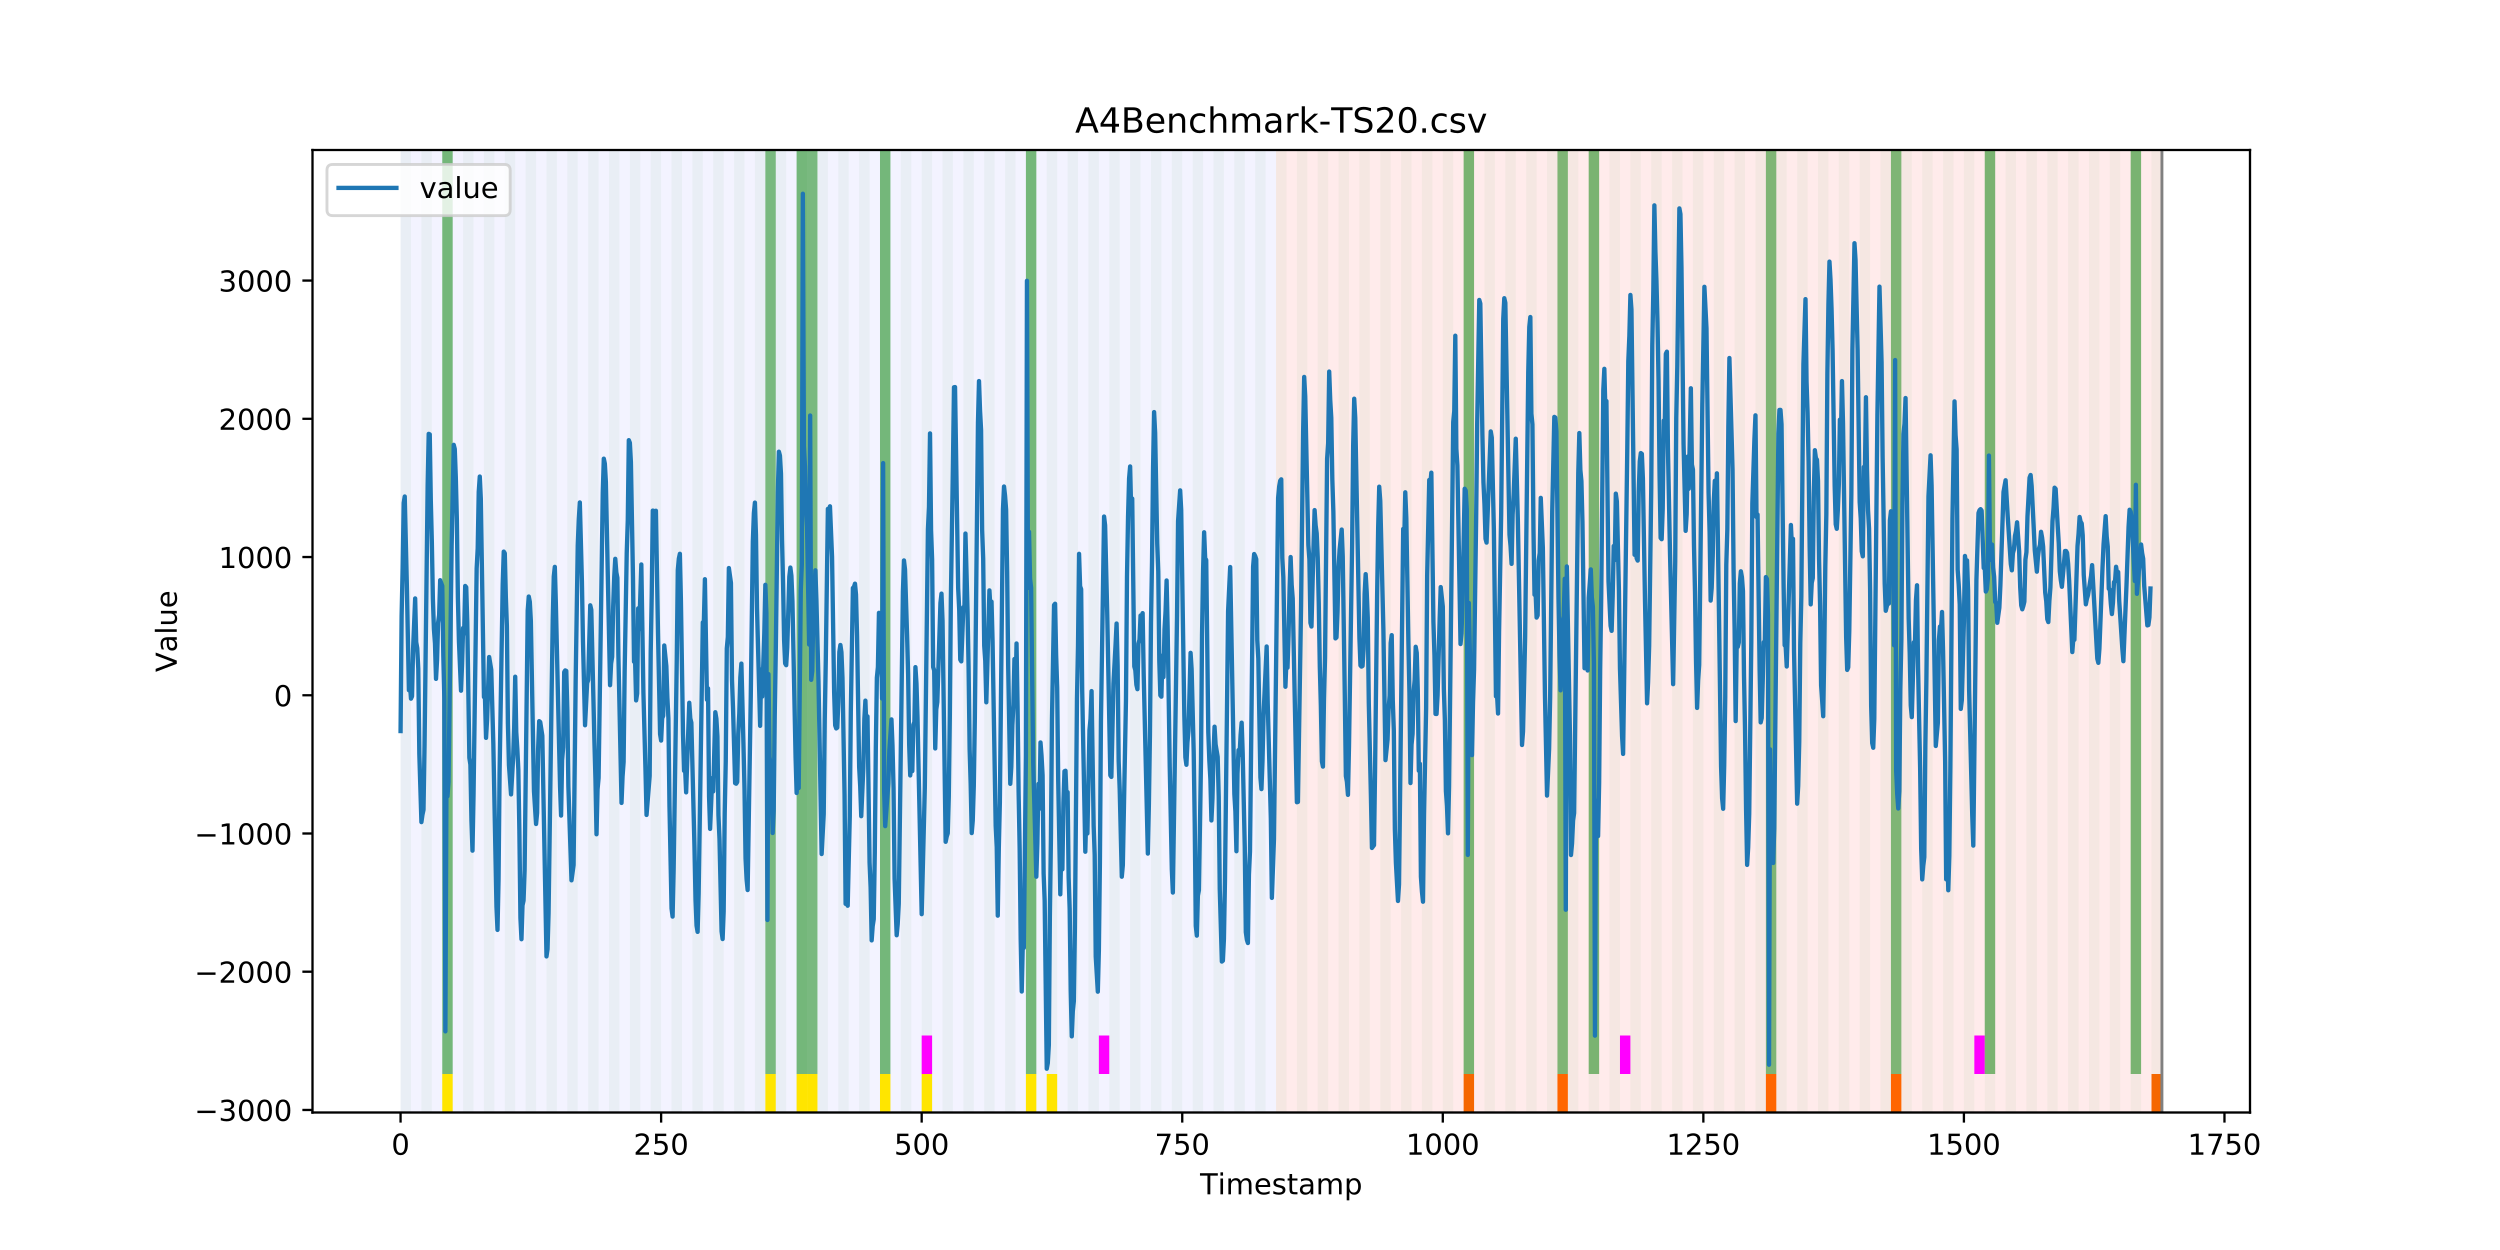 <?xml version="1.0" encoding="utf-8" standalone="no"?>
<!DOCTYPE svg PUBLIC "-//W3C//DTD SVG 1.1//EN"
  "http://www.w3.org/Graphics/SVG/1.1/DTD/svg11.dtd">
<!-- Created with matplotlib (https://matplotlib.org/) -->
<svg height="432pt" version="1.1" viewBox="0 0 864 432" width="864pt" xmlns="http://www.w3.org/2000/svg" xmlns:xlink="http://www.w3.org/1999/xlink">
 <defs>
  <style type="text/css">
*{stroke-linecap:butt;stroke-linejoin:round;}
  </style>
 </defs>
 <g id="figure_1">
  <g id="patch_1">
   <path d="M 0 432 
L 864 432 
L 864 0 
L 0 0 
z
" style="fill:#ffffff;"/>
  </g>
  <g id="axes_1">
   <g id="patch_2">
    <path d="M 108 384.48 
L 777.6 384.48 
L 777.6 51.84 
L 108 51.84 
z
" style="fill:#ffffff;"/>
   </g>
   <g id="patch_3">
    <path clip-path="url(#p19e20e464f)" d="M 138.436 384.48 
L 138.436 51.84 
L 440.999 51.84 
L 440.999 384.48 
z
" style="fill:#0000ff;opacity:0.05;"/>
   </g>
   <g id="patch_4">
    <path clip-path="url(#p19e20e464f)" d="M 440.999 384.48 
L 440.999 51.84 
L 747.164 51.84 
L 747.164 384.48 
z
" style="fill:#ff0000;opacity:0.08;"/>
   </g>
   <g id="patch_5">
    <path clip-path="url(#p19e20e464f)" d="M 138.436 384.48 
L 138.436 51.84 
L 142.038 51.84 
L 142.038 384.48 
z
" style="fill:#008000;opacity:0.04;"/>
   </g>
   <g id="patch_6">
    <path clip-path="url(#p19e20e464f)" d="M 145.64 384.48 
L 145.64 51.84 
L 149.242 51.84 
L 149.242 384.48 
z
" style="fill:#008000;opacity:0.04;"/>
   </g>
   <g id="patch_7">
    <path clip-path="url(#p19e20e464f)" d="M 152.844 384.48 
L 152.844 51.84 
L 156.446 51.84 
L 156.446 384.48 
z
" style="fill:#008000;opacity:0.04;"/>
   </g>
   <g id="patch_8">
    <path clip-path="url(#p19e20e464f)" d="M 152.844 371.174 
L 152.844 51.84 
L 156.446 51.84 
L 156.446 371.174 
z
" style="fill:#008000;opacity:0.5;"/>
   </g>
   <g id="patch_9">
    <path clip-path="url(#p19e20e464f)" d="M 152.844 384.48 
L 152.844 371.174 
L 156.446 371.174 
L 156.446 384.48 
z
" style="fill:#ffe500;"/>
   </g>
   <g id="patch_10">
    <path clip-path="url(#p19e20e464f)" d="M 160.048 384.48 
L 160.048 51.84 
L 163.65 51.84 
L 163.65 384.48 
z
" style="fill:#008000;opacity:0.04;"/>
   </g>
   <g id="patch_11">
    <path clip-path="url(#p19e20e464f)" d="M 167.252 384.48 
L 167.252 51.84 
L 170.854 51.84 
L 170.854 384.48 
z
" style="fill:#008000;opacity:0.04;"/>
   </g>
   <g id="patch_12">
    <path clip-path="url(#p19e20e464f)" d="M 174.456 384.48 
L 174.456 51.84 
L 178.058 51.84 
L 178.058 384.48 
z
" style="fill:#008000;opacity:0.04;"/>
   </g>
   <g id="patch_13">
    <path clip-path="url(#p19e20e464f)" d="M 181.66 384.48 
L 181.66 51.84 
L 185.262 51.84 
L 185.262 384.48 
z
" style="fill:#008000;opacity:0.04;"/>
   </g>
   <g id="patch_14">
    <path clip-path="url(#p19e20e464f)" d="M 188.863 384.48 
L 188.863 51.84 
L 192.465 51.84 
L 192.465 384.48 
z
" style="fill:#008000;opacity:0.04;"/>
   </g>
   <g id="patch_15">
    <path clip-path="url(#p19e20e464f)" d="M 196.067 384.48 
L 196.067 51.84 
L 199.669 51.84 
L 199.669 384.48 
z
" style="fill:#008000;opacity:0.04;"/>
   </g>
   <g id="patch_16">
    <path clip-path="url(#p19e20e464f)" d="M 203.271 384.48 
L 203.271 51.84 
L 206.873 51.84 
L 206.873 384.48 
z
" style="fill:#008000;opacity:0.04;"/>
   </g>
   <g id="patch_17">
    <path clip-path="url(#p19e20e464f)" d="M 505.834 384.48 
L 505.834 371.174 
L 509.436 371.174 
L 509.436 384.48 
z
" style="fill:#ff6600;"/>
   </g>
   <g id="patch_18">
    <path clip-path="url(#p19e20e464f)" d="M 210.475 384.48 
L 210.475 51.84 
L 214.077 51.84 
L 214.077 384.48 
z
" style="fill:#008000;opacity:0.04;"/>
   </g>
   <g id="patch_19">
    <path clip-path="url(#p19e20e464f)" d="M 217.679 384.48 
L 217.679 51.84 
L 221.281 51.84 
L 221.281 384.48 
z
" style="fill:#008000;opacity:0.04;"/>
   </g>
   <g id="patch_20">
    <path clip-path="url(#p19e20e464f)" d="M 224.883 384.48 
L 224.883 51.84 
L 228.485 51.84 
L 228.485 384.48 
z
" style="fill:#008000;opacity:0.04;"/>
   </g>
   <g id="patch_21">
    <path clip-path="url(#p19e20e464f)" d="M 232.087 384.48 
L 232.087 51.84 
L 235.689 51.84 
L 235.689 384.48 
z
" style="fill:#008000;opacity:0.04;"/>
   </g>
   <g id="patch_22">
    <path clip-path="url(#p19e20e464f)" d="M 538.251 384.48 
L 538.251 371.174 
L 541.853 371.174 
L 541.853 384.48 
z
" style="fill:#ff6600;"/>
   </g>
   <g id="patch_23">
    <path clip-path="url(#p19e20e464f)" d="M 239.291 384.48 
L 239.291 51.84 
L 242.893 51.84 
L 242.893 384.48 
z
" style="fill:#008000;opacity:0.04;"/>
   </g>
   <g id="patch_24">
    <path clip-path="url(#p19e20e464f)" d="M 246.494 384.48 
L 246.494 51.84 
L 250.096 51.84 
L 250.096 384.48 
z
" style="fill:#008000;opacity:0.04;"/>
   </g>
   <g id="patch_25">
    <path clip-path="url(#p19e20e464f)" d="M 253.698 384.48 
L 253.698 51.84 
L 257.3 51.84 
L 257.3 384.48 
z
" style="fill:#008000;opacity:0.04;"/>
   </g>
   <g id="patch_26">
    <path clip-path="url(#p19e20e464f)" d="M 260.902 384.48 
L 260.902 51.84 
L 264.504 51.84 
L 264.504 384.48 
z
" style="fill:#008000;opacity:0.04;"/>
   </g>
   <g id="patch_27">
    <path clip-path="url(#p19e20e464f)" d="M 264.504 371.174 
L 264.504 51.84 
L 268.106 51.84 
L 268.106 371.174 
z
" style="fill:#008000;opacity:0.5;"/>
   </g>
   <g id="patch_28">
    <path clip-path="url(#p19e20e464f)" d="M 264.504 384.48 
L 264.504 371.174 
L 268.106 371.174 
L 268.106 384.48 
z
" style="fill:#ffe500;"/>
   </g>
   <g id="patch_29">
    <path clip-path="url(#p19e20e464f)" d="M 268.106 384.48 
L 268.106 51.84 
L 271.708 51.84 
L 271.708 384.48 
z
" style="fill:#008000;opacity:0.04;"/>
   </g>
   <g id="patch_30">
    <path clip-path="url(#p19e20e464f)" d="M 275.31 384.48 
L 275.31 51.84 
L 278.912 51.84 
L 278.912 384.48 
z
" style="fill:#008000;opacity:0.04;"/>
   </g>
   <g id="patch_31">
    <path clip-path="url(#p19e20e464f)" d="M 275.31 371.174 
L 275.31 51.84 
L 278.912 51.84 
L 278.912 371.174 
z
" style="fill:#008000;opacity:0.5;"/>
   </g>
   <g id="patch_32">
    <path clip-path="url(#p19e20e464f)" d="M 275.31 384.48 
L 275.31 371.174 
L 278.912 371.174 
L 278.912 384.48 
z
" style="fill:#ffe500;"/>
   </g>
   <g id="patch_33">
    <path clip-path="url(#p19e20e464f)" d="M 278.912 371.174 
L 278.912 51.84 
L 282.514 51.84 
L 282.514 371.174 
z
" style="fill:#008000;opacity:0.5;"/>
   </g>
   <g id="patch_34">
    <path clip-path="url(#p19e20e464f)" d="M 278.912 384.48 
L 278.912 371.174 
L 282.514 371.174 
L 282.514 384.48 
z
" style="fill:#ffe500;"/>
   </g>
   <g id="patch_35">
    <path clip-path="url(#p19e20e464f)" d="M 282.514 384.48 
L 282.514 51.84 
L 286.116 51.84 
L 286.116 384.48 
z
" style="fill:#008000;opacity:0.04;"/>
   </g>
   <g id="patch_36">
    <path clip-path="url(#p19e20e464f)" d="M 289.718 384.48 
L 289.718 51.84 
L 293.32 51.84 
L 293.32 384.48 
z
" style="fill:#008000;opacity:0.04;"/>
   </g>
   <g id="patch_37">
    <path clip-path="url(#p19e20e464f)" d="M 296.922 384.48 
L 296.922 51.84 
L 300.524 51.84 
L 300.524 384.48 
z
" style="fill:#008000;opacity:0.04;"/>
   </g>
   <g id="patch_38">
    <path clip-path="url(#p19e20e464f)" d="M 304.125 384.48 
L 304.125 51.84 
L 307.727 51.84 
L 307.727 384.48 
z
" style="fill:#008000;opacity:0.04;"/>
   </g>
   <g id="patch_39">
    <path clip-path="url(#p19e20e464f)" d="M 304.125 371.174 
L 304.125 51.84 
L 307.727 51.84 
L 307.727 371.174 
z
" style="fill:#008000;opacity:0.5;"/>
   </g>
   <g id="patch_40">
    <path clip-path="url(#p19e20e464f)" d="M 304.125 384.48 
L 304.125 371.174 
L 307.727 371.174 
L 307.727 384.48 
z
" style="fill:#ffe500;"/>
   </g>
   <g id="patch_41">
    <path clip-path="url(#p19e20e464f)" d="M 610.29 384.48 
L 610.29 371.174 
L 613.892 371.174 
L 613.892 384.48 
z
" style="fill:#ff6600;"/>
   </g>
   <g id="patch_42">
    <path clip-path="url(#p19e20e464f)" d="M 311.329 384.48 
L 311.329 51.84 
L 314.931 51.84 
L 314.931 384.48 
z
" style="fill:#008000;opacity:0.04;"/>
   </g>
   <g id="patch_43">
    <path clip-path="url(#p19e20e464f)" d="M 318.533 384.48 
L 318.533 51.84 
L 322.135 51.84 
L 322.135 384.48 
z
" style="fill:#008000;opacity:0.04;"/>
   </g>
   <g id="patch_44">
    <path clip-path="url(#p19e20e464f)" d="M 318.533 371.174 
L 318.533 357.869 
L 322.135 357.869 
L 322.135 371.174 
z
" style="fill:#ff00ff;"/>
   </g>
   <g id="patch_45">
    <path clip-path="url(#p19e20e464f)" d="M 318.533 384.48 
L 318.533 371.174 
L 322.135 371.174 
L 322.135 384.48 
z
" style="fill:#ffe500;"/>
   </g>
   <g id="patch_46">
    <path clip-path="url(#p19e20e464f)" d="M 325.737 384.48 
L 325.737 51.84 
L 329.339 51.84 
L 329.339 384.48 
z
" style="fill:#008000;opacity:0.04;"/>
   </g>
   <g id="patch_47">
    <path clip-path="url(#p19e20e464f)" d="M 332.941 384.48 
L 332.941 51.84 
L 336.543 51.84 
L 336.543 384.48 
z
" style="fill:#008000;opacity:0.04;"/>
   </g>
   <g id="patch_48">
    <path clip-path="url(#p19e20e464f)" d="M 340.145 384.48 
L 340.145 51.84 
L 343.747 51.84 
L 343.747 384.48 
z
" style="fill:#008000;opacity:0.04;"/>
   </g>
   <g id="patch_49">
    <path clip-path="url(#p19e20e464f)" d="M 347.349 384.48 
L 347.349 51.84 
L 350.951 51.84 
L 350.951 384.48 
z
" style="fill:#008000;opacity:0.04;"/>
   </g>
   <g id="patch_50">
    <path clip-path="url(#p19e20e464f)" d="M 653.513 384.48 
L 653.513 371.174 
L 657.115 371.174 
L 657.115 384.48 
z
" style="fill:#ff6600;"/>
   </g>
   <g id="patch_51">
    <path clip-path="url(#p19e20e464f)" d="M 354.553 384.48 
L 354.553 51.84 
L 358.154 51.84 
L 358.154 384.48 
z
" style="fill:#008000;opacity:0.04;"/>
   </g>
   <g id="patch_52">
    <path clip-path="url(#p19e20e464f)" d="M 354.553 371.174 
L 354.553 51.84 
L 358.154 51.84 
L 358.154 371.174 
z
" style="fill:#008000;opacity:0.5;"/>
   </g>
   <g id="patch_53">
    <path clip-path="url(#p19e20e464f)" d="M 354.553 384.48 
L 354.553 371.174 
L 358.154 371.174 
L 358.154 384.48 
z
" style="fill:#ffe500;"/>
   </g>
   <g id="patch_54">
    <path clip-path="url(#p19e20e464f)" d="M 361.756 384.48 
L 361.756 51.84 
L 365.358 51.84 
L 365.358 384.48 
z
" style="fill:#008000;opacity:0.04;"/>
   </g>
   <g id="patch_55">
    <path clip-path="url(#p19e20e464f)" d="M 361.756 384.48 
L 361.756 371.174 
L 365.358 371.174 
L 365.358 384.48 
z
" style="fill:#ffe500;"/>
   </g>
   <g id="patch_56">
    <path clip-path="url(#p19e20e464f)" d="M 368.96 384.48 
L 368.96 51.84 
L 372.562 51.84 
L 372.562 384.48 
z
" style="fill:#008000;opacity:0.04;"/>
   </g>
   <g id="patch_57">
    <path clip-path="url(#p19e20e464f)" d="M 376.164 384.48 
L 376.164 51.84 
L 379.766 51.84 
L 379.766 384.48 
z
" style="fill:#008000;opacity:0.04;"/>
   </g>
   <g id="patch_58">
    <path clip-path="url(#p19e20e464f)" d="M 379.766 371.174 
L 379.766 357.869 
L 383.368 357.869 
L 383.368 371.174 
z
" style="fill:#ff00ff;"/>
   </g>
   <g id="patch_59">
    <path clip-path="url(#p19e20e464f)" d="M 383.368 384.48 
L 383.368 51.84 
L 386.97 51.84 
L 386.97 384.48 
z
" style="fill:#008000;opacity:0.04;"/>
   </g>
   <g id="patch_60">
    <path clip-path="url(#p19e20e464f)" d="M 390.572 384.48 
L 390.572 51.84 
L 394.174 51.84 
L 394.174 384.48 
z
" style="fill:#008000;opacity:0.04;"/>
   </g>
   <g id="patch_61">
    <path clip-path="url(#p19e20e464f)" d="M 397.776 384.48 
L 397.776 51.84 
L 401.378 51.84 
L 401.378 384.48 
z
" style="fill:#008000;opacity:0.04;"/>
   </g>
   <g id="patch_62">
    <path clip-path="url(#p19e20e464f)" d="M 404.98 384.48 
L 404.98 51.84 
L 408.582 51.84 
L 408.582 384.48 
z
" style="fill:#008000;opacity:0.04;"/>
   </g>
   <g id="patch_63">
    <path clip-path="url(#p19e20e464f)" d="M 412.184 384.48 
L 412.184 51.84 
L 415.785 51.84 
L 415.785 384.48 
z
" style="fill:#008000;opacity:0.04;"/>
   </g>
   <g id="patch_64">
    <path clip-path="url(#p19e20e464f)" d="M 419.387 384.48 
L 419.387 51.84 
L 422.989 51.84 
L 422.989 384.48 
z
" style="fill:#008000;opacity:0.04;"/>
   </g>
   <g id="patch_65">
    <path clip-path="url(#p19e20e464f)" d="M 426.591 384.48 
L 426.591 51.84 
L 430.193 51.84 
L 430.193 384.48 
z
" style="fill:#008000;opacity:0.04;"/>
   </g>
   <g id="patch_66">
    <path clip-path="url(#p19e20e464f)" d="M 433.795 384.48 
L 433.795 51.84 
L 437.397 51.84 
L 437.397 384.48 
z
" style="fill:#008000;opacity:0.04;"/>
   </g>
   <g id="patch_67">
    <path clip-path="url(#p19e20e464f)" d="M 440.999 384.48 
L 440.999 51.84 
L 444.601 51.84 
L 444.601 384.48 
z
" style="fill:#008000;opacity:0.04;"/>
   </g>
   <g id="patch_68">
    <path clip-path="url(#p19e20e464f)" d="M 743.562 384.48 
L 743.562 371.174 
L 747.164 371.174 
L 747.164 384.48 
z
" style="fill:#ff6600;"/>
   </g>
   <g id="patch_69">
    <path clip-path="url(#p19e20e464f)" d="M 448.203 384.48 
L 448.203 51.84 
L 451.805 51.84 
L 451.805 384.48 
z
" style="fill:#008000;opacity:0.04;"/>
   </g>
   <g id="patch_70">
    <path clip-path="url(#p19e20e464f)" d="M 455.407 384.48 
L 455.407 51.84 
L 459.009 51.84 
L 459.009 384.48 
z
" style="fill:#008000;opacity:0.04;"/>
   </g>
   <g id="patch_71">
    <path clip-path="url(#p19e20e464f)" d="M 462.611 384.48 
L 462.611 51.84 
L 466.213 51.84 
L 466.213 384.48 
z
" style="fill:#008000;opacity:0.04;"/>
   </g>
   <g id="patch_72">
    <path clip-path="url(#p19e20e464f)" d="M 469.815 384.48 
L 469.815 51.84 
L 473.416 51.84 
L 473.416 384.48 
z
" style="fill:#008000;opacity:0.04;"/>
   </g>
   <g id="patch_73">
    <path clip-path="url(#p19e20e464f)" d="M 477.018 384.48 
L 477.018 51.84 
L 480.62 51.84 
L 480.62 384.48 
z
" style="fill:#008000;opacity:0.04;"/>
   </g>
   <g id="patch_74">
    <path clip-path="url(#p19e20e464f)" d="M 484.222 384.48 
L 484.222 51.84 
L 487.824 51.84 
L 487.824 384.48 
z
" style="fill:#008000;opacity:0.04;"/>
   </g>
   <g id="patch_75">
    <path clip-path="url(#p19e20e464f)" d="M 491.426 384.48 
L 491.426 51.84 
L 495.028 51.84 
L 495.028 384.48 
z
" style="fill:#008000;opacity:0.04;"/>
   </g>
   <g id="patch_76">
    <path clip-path="url(#p19e20e464f)" d="M 498.63 384.48 
L 498.63 51.84 
L 502.232 51.84 
L 502.232 384.48 
z
" style="fill:#008000;opacity:0.04;"/>
   </g>
   <g id="patch_77">
    <path clip-path="url(#p19e20e464f)" d="M 505.834 384.48 
L 505.834 51.84 
L 509.436 51.84 
L 509.436 384.48 
z
" style="fill:#008000;opacity:0.04;"/>
   </g>
   <g id="patch_78">
    <path clip-path="url(#p19e20e464f)" d="M 505.834 371.174 
L 505.834 51.84 
L 509.436 51.84 
L 509.436 371.174 
z
" style="fill:#008000;opacity:0.5;"/>
   </g>
   <g id="patch_79">
    <path clip-path="url(#p19e20e464f)" d="M 513.038 384.48 
L 513.038 51.84 
L 516.64 51.84 
L 516.64 384.48 
z
" style="fill:#008000;opacity:0.04;"/>
   </g>
   <g id="patch_80">
    <path clip-path="url(#p19e20e464f)" d="M 520.242 384.48 
L 520.242 51.84 
L 523.844 51.84 
L 523.844 384.48 
z
" style="fill:#008000;opacity:0.04;"/>
   </g>
   <g id="patch_81">
    <path clip-path="url(#p19e20e464f)" d="M 527.446 384.48 
L 527.446 51.84 
L 531.047 51.84 
L 531.047 384.48 
z
" style="fill:#008000;opacity:0.04;"/>
   </g>
   <g id="patch_82">
    <path clip-path="url(#p19e20e464f)" d="M 534.649 384.48 
L 534.649 51.84 
L 538.251 51.84 
L 538.251 384.48 
z
" style="fill:#008000;opacity:0.04;"/>
   </g>
   <g id="patch_83">
    <path clip-path="url(#p19e20e464f)" d="M 538.251 371.174 
L 538.251 51.84 
L 541.853 51.84 
L 541.853 371.174 
z
" style="fill:#008000;opacity:0.5;"/>
   </g>
   <g id="patch_84">
    <path clip-path="url(#p19e20e464f)" d="M 541.853 384.48 
L 541.853 51.84 
L 545.455 51.84 
L 545.455 384.48 
z
" style="fill:#008000;opacity:0.04;"/>
   </g>
   <g id="patch_85">
    <path clip-path="url(#p19e20e464f)" d="M 549.057 384.48 
L 549.057 51.84 
L 552.659 51.84 
L 552.659 384.48 
z
" style="fill:#008000;opacity:0.04;"/>
   </g>
   <g id="patch_86">
    <path clip-path="url(#p19e20e464f)" d="M 549.057 371.174 
L 549.057 51.84 
L 552.659 51.84 
L 552.659 371.174 
z
" style="fill:#008000;opacity:0.5;"/>
   </g>
   <g id="patch_87">
    <path clip-path="url(#p19e20e464f)" d="M 556.261 384.48 
L 556.261 51.84 
L 559.863 51.84 
L 559.863 384.48 
z
" style="fill:#008000;opacity:0.04;"/>
   </g>
   <g id="patch_88">
    <path clip-path="url(#p19e20e464f)" d="M 559.863 371.174 
L 559.863 357.869 
L 563.465 357.869 
L 563.465 371.174 
z
" style="fill:#ff00ff;"/>
   </g>
   <g id="patch_89">
    <path clip-path="url(#p19e20e464f)" d="M 563.465 384.48 
L 563.465 51.84 
L 567.067 51.84 
L 567.067 384.48 
z
" style="fill:#008000;opacity:0.04;"/>
   </g>
   <g id="patch_90">
    <path clip-path="url(#p19e20e464f)" d="M 570.669 384.48 
L 570.669 51.84 
L 574.271 51.84 
L 574.271 384.48 
z
" style="fill:#008000;opacity:0.04;"/>
   </g>
   <g id="patch_91">
    <path clip-path="url(#p19e20e464f)" d="M 577.873 384.48 
L 577.873 51.84 
L 581.475 51.84 
L 581.475 384.48 
z
" style="fill:#008000;opacity:0.04;"/>
   </g>
   <g id="patch_92">
    <path clip-path="url(#p19e20e464f)" d="M 585.076 384.48 
L 585.076 51.84 
L 588.678 51.84 
L 588.678 384.48 
z
" style="fill:#008000;opacity:0.04;"/>
   </g>
   <g id="patch_93">
    <path clip-path="url(#p19e20e464f)" d="M 592.28 384.48 
L 592.28 51.84 
L 595.882 51.84 
L 595.882 384.48 
z
" style="fill:#008000;opacity:0.04;"/>
   </g>
   <g id="patch_94">
    <path clip-path="url(#p19e20e464f)" d="M 599.484 384.48 
L 599.484 51.84 
L 603.086 51.84 
L 603.086 384.48 
z
" style="fill:#008000;opacity:0.04;"/>
   </g>
   <g id="patch_95">
    <path clip-path="url(#p19e20e464f)" d="M 606.688 384.48 
L 606.688 51.84 
L 610.29 51.84 
L 610.29 384.48 
z
" style="fill:#008000;opacity:0.04;"/>
   </g>
   <g id="patch_96">
    <path clip-path="url(#p19e20e464f)" d="M 610.29 371.174 
L 610.29 51.84 
L 613.892 51.84 
L 613.892 371.174 
z
" style="fill:#008000;opacity:0.5;"/>
   </g>
   <g id="patch_97">
    <path clip-path="url(#p19e20e464f)" d="M 613.892 384.48 
L 613.892 51.84 
L 617.494 51.84 
L 617.494 384.48 
z
" style="fill:#008000;opacity:0.04;"/>
   </g>
   <g id="patch_98">
    <path clip-path="url(#p19e20e464f)" d="M 621.096 384.48 
L 621.096 51.84 
L 624.698 51.84 
L 624.698 384.48 
z
" style="fill:#008000;opacity:0.04;"/>
   </g>
   <g id="patch_99">
    <path clip-path="url(#p19e20e464f)" d="M 628.3 384.48 
L 628.3 51.84 
L 631.902 51.84 
L 631.902 384.48 
z
" style="fill:#008000;opacity:0.04;"/>
   </g>
   <g id="patch_100">
    <path clip-path="url(#p19e20e464f)" d="M 635.504 384.48 
L 635.504 51.84 
L 639.106 51.84 
L 639.106 384.48 
z
" style="fill:#008000;opacity:0.04;"/>
   </g>
   <g id="patch_101">
    <path clip-path="url(#p19e20e464f)" d="M 642.707 384.48 
L 642.707 51.84 
L 646.309 51.84 
L 646.309 384.48 
z
" style="fill:#008000;opacity:0.04;"/>
   </g>
   <g id="patch_102">
    <path clip-path="url(#p19e20e464f)" d="M 649.911 384.48 
L 649.911 51.84 
L 653.513 51.84 
L 653.513 384.48 
z
" style="fill:#008000;opacity:0.04;"/>
   </g>
   <g id="patch_103">
    <path clip-path="url(#p19e20e464f)" d="M 653.513 371.174 
L 653.513 51.84 
L 657.115 51.84 
L 657.115 371.174 
z
" style="fill:#008000;opacity:0.5;"/>
   </g>
   <g id="patch_104">
    <path clip-path="url(#p19e20e464f)" d="M 657.115 384.48 
L 657.115 51.84 
L 660.717 51.84 
L 660.717 384.48 
z
" style="fill:#008000;opacity:0.04;"/>
   </g>
   <g id="patch_105">
    <path clip-path="url(#p19e20e464f)" d="M 664.319 384.48 
L 664.319 51.84 
L 667.921 51.84 
L 667.921 384.48 
z
" style="fill:#008000;opacity:0.04;"/>
   </g>
   <g id="patch_106">
    <path clip-path="url(#p19e20e464f)" d="M 671.523 384.48 
L 671.523 51.84 
L 675.125 51.84 
L 675.125 384.48 
z
" style="fill:#008000;opacity:0.04;"/>
   </g>
   <g id="patch_107">
    <path clip-path="url(#p19e20e464f)" d="M 678.727 384.48 
L 678.727 51.84 
L 682.329 51.84 
L 682.329 384.48 
z
" style="fill:#008000;opacity:0.04;"/>
   </g>
   <g id="patch_108">
    <path clip-path="url(#p19e20e464f)" d="M 682.329 371.174 
L 682.329 357.869 
L 685.931 357.869 
L 685.931 371.174 
z
" style="fill:#ff00ff;"/>
   </g>
   <g id="patch_109">
    <path clip-path="url(#p19e20e464f)" d="M 685.931 384.48 
L 685.931 51.84 
L 689.533 51.84 
L 689.533 384.48 
z
" style="fill:#008000;opacity:0.04;"/>
   </g>
   <g id="patch_110">
    <path clip-path="url(#p19e20e464f)" d="M 685.931 371.174 
L 685.931 51.84 
L 689.533 51.84 
L 689.533 371.174 
z
" style="fill:#008000;opacity:0.5;"/>
   </g>
   <g id="patch_111">
    <path clip-path="url(#p19e20e464f)" d="M 693.135 384.48 
L 693.135 51.84 
L 696.737 51.84 
L 696.737 384.48 
z
" style="fill:#008000;opacity:0.04;"/>
   </g>
   <g id="patch_112">
    <path clip-path="url(#p19e20e464f)" d="M 700.338 384.48 
L 700.338 51.84 
L 703.94 51.84 
L 703.94 384.48 
z
" style="fill:#008000;opacity:0.04;"/>
   </g>
   <g id="patch_113">
    <path clip-path="url(#p19e20e464f)" d="M 707.542 384.48 
L 707.542 51.84 
L 711.144 51.84 
L 711.144 384.48 
z
" style="fill:#008000;opacity:0.04;"/>
   </g>
   <g id="patch_114">
    <path clip-path="url(#p19e20e464f)" d="M 714.746 384.48 
L 714.746 51.84 
L 718.348 51.84 
L 718.348 384.48 
z
" style="fill:#008000;opacity:0.04;"/>
   </g>
   <g id="patch_115">
    <path clip-path="url(#p19e20e464f)" d="M 721.95 384.48 
L 721.95 51.84 
L 725.552 51.84 
L 725.552 384.48 
z
" style="fill:#008000;opacity:0.04;"/>
   </g>
   <g id="patch_116">
    <path clip-path="url(#p19e20e464f)" d="M 729.154 384.48 
L 729.154 51.84 
L 732.756 51.84 
L 732.756 384.48 
z
" style="fill:#008000;opacity:0.04;"/>
   </g>
   <g id="patch_117">
    <path clip-path="url(#p19e20e464f)" d="M 736.358 384.48 
L 736.358 51.84 
L 739.96 51.84 
L 739.96 384.48 
z
" style="fill:#008000;opacity:0.04;"/>
   </g>
   <g id="patch_118">
    <path clip-path="url(#p19e20e464f)" d="M 736.358 371.174 
L 736.358 51.84 
L 739.96 51.84 
L 739.96 371.174 
z
" style="fill:#008000;opacity:0.5;"/>
   </g>
   <g id="patch_119">
    <path clip-path="url(#p19e20e464f)" d="M 743.562 384.48 
L 743.562 51.84 
L 747.164 51.84 
L 747.164 384.48 
z
" style="fill:#008000;opacity:0.04;"/>
   </g>
   <g id="matplotlib.axis_1">
    <g id="xtick_1">
     <g id="line2d_1">
      <defs>
       <path d="M 0 0 
L 0 3.5 
" id="mca6f9ab023" style="stroke:#000000;stroke-width:0.8;"/>
      </defs>
      <g>
       <use style="stroke:#000000;stroke-width:0.8;" x="138.436" xlink:href="#mca6f9ab023" y="384.48"/>
      </g>
     </g>
     <g id="text_1">
      <!-- 0 -->
      <defs>
       <path d="M 31.781 66.406 
Q 24.172 66.406 20.328 58.906 
Q 16.5 51.422 16.5 36.375 
Q 16.5 21.391 20.328 13.891 
Q 24.172 6.391 31.781 6.391 
Q 39.453 6.391 43.281 13.891 
Q 47.125 21.391 47.125 36.375 
Q 47.125 51.422 43.281 58.906 
Q 39.453 66.406 31.781 66.406 
z
M 31.781 74.219 
Q 44.047 74.219 50.516 64.516 
Q 56.984 54.828 56.984 36.375 
Q 56.984 17.969 50.516 8.266 
Q 44.047 -1.422 31.781 -1.422 
Q 19.531 -1.422 13.062 8.266 
Q 6.594 17.969 6.594 36.375 
Q 6.594 54.828 13.062 64.516 
Q 19.531 74.219 31.781 74.219 
z
" id="DejaVuSans-48"/>
      </defs>
      <g transform="translate(135.255 399.078)scale(0.1 -0.1)">
       <use xlink:href="#DejaVuSans-48"/>
      </g>
     </g>
    </g>
    <g id="xtick_2">
     <g id="line2d_2">
      <g>
       <use style="stroke:#000000;stroke-width:0.8;" x="228.485" xlink:href="#mca6f9ab023" y="384.48"/>
      </g>
     </g>
     <g id="text_2">
      <!-- 250 -->
      <defs>
       <path d="M 19.188 8.297 
L 53.609 8.297 
L 53.609 0 
L 7.328 0 
L 7.328 8.297 
Q 12.938 14.109 22.625 23.891 
Q 32.328 33.688 34.812 36.531 
Q 39.547 41.844 41.422 45.531 
Q 43.312 49.219 43.312 52.781 
Q 43.312 58.594 39.234 62.25 
Q 35.156 65.922 28.609 65.922 
Q 23.969 65.922 18.812 64.312 
Q 13.672 62.703 7.812 59.422 
L 7.812 69.391 
Q 13.766 71.781 18.938 73 
Q 24.125 74.219 28.422 74.219 
Q 39.75 74.219 46.484 68.547 
Q 53.219 62.891 53.219 53.422 
Q 53.219 48.922 51.531 44.891 
Q 49.859 40.875 45.406 35.406 
Q 44.188 33.984 37.641 27.219 
Q 31.109 20.453 19.188 8.297 
z
" id="DejaVuSans-50"/>
       <path d="M 10.797 72.906 
L 49.516 72.906 
L 49.516 64.594 
L 19.828 64.594 
L 19.828 46.734 
Q 21.969 47.469 24.109 47.828 
Q 26.266 48.188 28.422 48.188 
Q 40.625 48.188 47.75 41.5 
Q 54.891 34.812 54.891 23.391 
Q 54.891 11.625 47.562 5.094 
Q 40.234 -1.422 26.906 -1.422 
Q 22.312 -1.422 17.547 -0.641 
Q 12.797 0.141 7.719 1.703 
L 7.719 11.625 
Q 12.109 9.234 16.797 8.062 
Q 21.484 6.891 26.703 6.891 
Q 35.156 6.891 40.078 11.328 
Q 45.016 15.766 45.016 23.391 
Q 45.016 31 40.078 35.438 
Q 35.156 39.891 26.703 39.891 
Q 22.75 39.891 18.812 39.016 
Q 14.891 38.141 10.797 36.281 
z
" id="DejaVuSans-53"/>
      </defs>
      <g transform="translate(218.941 399.078)scale(0.1 -0.1)">
       <use xlink:href="#DejaVuSans-50"/>
       <use x="63.623" xlink:href="#DejaVuSans-53"/>
       <use x="127.246" xlink:href="#DejaVuSans-48"/>
      </g>
     </g>
    </g>
    <g id="xtick_3">
     <g id="line2d_3">
      <g>
       <use style="stroke:#000000;stroke-width:0.8;" x="318.533" xlink:href="#mca6f9ab023" y="384.48"/>
      </g>
     </g>
     <g id="text_3">
      <!-- 500 -->
      <g transform="translate(308.989 399.078)scale(0.1 -0.1)">
       <use xlink:href="#DejaVuSans-53"/>
       <use x="63.623" xlink:href="#DejaVuSans-48"/>
       <use x="127.246" xlink:href="#DejaVuSans-48"/>
      </g>
     </g>
    </g>
    <g id="xtick_4">
     <g id="line2d_4">
      <g>
       <use style="stroke:#000000;stroke-width:0.8;" x="408.582" xlink:href="#mca6f9ab023" y="384.48"/>
      </g>
     </g>
     <g id="text_4">
      <!-- 750 -->
      <defs>
       <path d="M 8.203 72.906 
L 55.078 72.906 
L 55.078 68.703 
L 28.609 0 
L 18.312 0 
L 43.219 64.594 
L 8.203 64.594 
z
" id="DejaVuSans-55"/>
      </defs>
      <g transform="translate(399.038 399.078)scale(0.1 -0.1)">
       <use xlink:href="#DejaVuSans-55"/>
       <use x="63.623" xlink:href="#DejaVuSans-53"/>
       <use x="127.246" xlink:href="#DejaVuSans-48"/>
      </g>
     </g>
    </g>
    <g id="xtick_5">
     <g id="line2d_5">
      <g>
       <use style="stroke:#000000;stroke-width:0.8;" x="498.63" xlink:href="#mca6f9ab023" y="384.48"/>
      </g>
     </g>
     <g id="text_5">
      <!-- 1000 -->
      <defs>
       <path d="M 12.406 8.297 
L 28.516 8.297 
L 28.516 63.922 
L 10.984 60.406 
L 10.984 69.391 
L 28.422 72.906 
L 38.281 72.906 
L 38.281 8.297 
L 54.391 8.297 
L 54.391 0 
L 12.406 0 
z
" id="DejaVuSans-49"/>
      </defs>
      <g transform="translate(485.905 399.078)scale(0.1 -0.1)">
       <use xlink:href="#DejaVuSans-49"/>
       <use x="63.623" xlink:href="#DejaVuSans-48"/>
       <use x="127.246" xlink:href="#DejaVuSans-48"/>
       <use x="190.869" xlink:href="#DejaVuSans-48"/>
      </g>
     </g>
    </g>
    <g id="xtick_6">
     <g id="line2d_6">
      <g>
       <use style="stroke:#000000;stroke-width:0.8;" x="588.678" xlink:href="#mca6f9ab023" y="384.48"/>
      </g>
     </g>
     <g id="text_6">
      <!-- 1250 -->
      <g transform="translate(575.953 399.078)scale(0.1 -0.1)">
       <use xlink:href="#DejaVuSans-49"/>
       <use x="63.623" xlink:href="#DejaVuSans-50"/>
       <use x="127.246" xlink:href="#DejaVuSans-53"/>
       <use x="190.869" xlink:href="#DejaVuSans-48"/>
      </g>
     </g>
    </g>
    <g id="xtick_7">
     <g id="line2d_7">
      <g>
       <use style="stroke:#000000;stroke-width:0.8;" x="678.727" xlink:href="#mca6f9ab023" y="384.48"/>
      </g>
     </g>
     <g id="text_7">
      <!-- 1500 -->
      <g transform="translate(666.002 399.078)scale(0.1 -0.1)">
       <use xlink:href="#DejaVuSans-49"/>
       <use x="63.623" xlink:href="#DejaVuSans-53"/>
       <use x="127.246" xlink:href="#DejaVuSans-48"/>
       <use x="190.869" xlink:href="#DejaVuSans-48"/>
      </g>
     </g>
    </g>
    <g id="xtick_8">
     <g id="line2d_8">
      <g>
       <use style="stroke:#000000;stroke-width:0.8;" x="768.775" xlink:href="#mca6f9ab023" y="384.48"/>
      </g>
     </g>
     <g id="text_8">
      <!-- 1750 -->
      <g transform="translate(756.05 399.078)scale(0.1 -0.1)">
       <use xlink:href="#DejaVuSans-49"/>
       <use x="63.623" xlink:href="#DejaVuSans-55"/>
       <use x="127.246" xlink:href="#DejaVuSans-53"/>
       <use x="190.869" xlink:href="#DejaVuSans-48"/>
      </g>
     </g>
    </g>
    <g id="text_9">
     <!-- Timestamp -->
     <defs>
      <path d="M -0.297 72.906 
L 61.375 72.906 
L 61.375 64.594 
L 35.5 64.594 
L 35.5 0 
L 25.594 0 
L 25.594 64.594 
L -0.297 64.594 
z
" id="DejaVuSans-84"/>
      <path d="M 9.422 54.688 
L 18.406 54.688 
L 18.406 0 
L 9.422 0 
z
M 9.422 75.984 
L 18.406 75.984 
L 18.406 64.594 
L 9.422 64.594 
z
" id="DejaVuSans-105"/>
      <path d="M 52 44.188 
Q 55.375 50.25 60.062 53.125 
Q 64.75 56 71.094 56 
Q 79.641 56 84.281 50.016 
Q 88.922 44.047 88.922 33.016 
L 88.922 0 
L 79.891 0 
L 79.891 32.719 
Q 79.891 40.578 77.094 44.375 
Q 74.312 48.188 68.609 48.188 
Q 61.625 48.188 57.562 43.547 
Q 53.516 38.922 53.516 30.906 
L 53.516 0 
L 44.484 0 
L 44.484 32.719 
Q 44.484 40.625 41.703 44.406 
Q 38.922 48.188 33.109 48.188 
Q 26.219 48.188 22.156 43.531 
Q 18.109 38.875 18.109 30.906 
L 18.109 0 
L 9.078 0 
L 9.078 54.688 
L 18.109 54.688 
L 18.109 46.188 
Q 21.188 51.219 25.484 53.609 
Q 29.781 56 35.688 56 
Q 41.656 56 45.828 52.969 
Q 50 49.953 52 44.188 
z
" id="DejaVuSans-109"/>
      <path d="M 56.203 29.594 
L 56.203 25.203 
L 14.891 25.203 
Q 15.484 15.922 20.484 11.062 
Q 25.484 6.203 34.422 6.203 
Q 39.594 6.203 44.453 7.469 
Q 49.312 8.734 54.109 11.281 
L 54.109 2.781 
Q 49.266 0.734 44.188 -0.344 
Q 39.109 -1.422 33.891 -1.422 
Q 20.797 -1.422 13.156 6.188 
Q 5.516 13.812 5.516 26.812 
Q 5.516 40.234 12.766 48.109 
Q 20.016 56 32.328 56 
Q 43.359 56 49.781 48.891 
Q 56.203 41.797 56.203 29.594 
z
M 47.219 32.234 
Q 47.125 39.594 43.094 43.984 
Q 39.062 48.391 32.422 48.391 
Q 24.906 48.391 20.391 44.141 
Q 15.875 39.891 15.188 32.172 
z
" id="DejaVuSans-101"/>
      <path d="M 44.281 53.078 
L 44.281 44.578 
Q 40.484 46.531 36.375 47.5 
Q 32.281 48.484 27.875 48.484 
Q 21.188 48.484 17.844 46.438 
Q 14.5 44.391 14.5 40.281 
Q 14.5 37.156 16.891 35.375 
Q 19.281 33.594 26.516 31.984 
L 29.594 31.297 
Q 39.156 29.25 43.188 25.516 
Q 47.219 21.781 47.219 15.094 
Q 47.219 7.469 41.188 3.016 
Q 35.156 -1.422 24.609 -1.422 
Q 20.219 -1.422 15.453 -0.562 
Q 10.688 0.297 5.422 2 
L 5.422 11.281 
Q 10.406 8.688 15.234 7.391 
Q 20.062 6.109 24.812 6.109 
Q 31.156 6.109 34.562 8.281 
Q 37.984 10.453 37.984 14.406 
Q 37.984 18.062 35.516 20.016 
Q 33.062 21.969 24.703 23.781 
L 21.578 24.516 
Q 13.234 26.266 9.516 29.906 
Q 5.812 33.547 5.812 39.891 
Q 5.812 47.609 11.281 51.797 
Q 16.75 56 26.812 56 
Q 31.781 56 36.172 55.266 
Q 40.578 54.547 44.281 53.078 
z
" id="DejaVuSans-115"/>
      <path d="M 18.312 70.219 
L 18.312 54.688 
L 36.812 54.688 
L 36.812 47.703 
L 18.312 47.703 
L 18.312 18.016 
Q 18.312 11.328 20.141 9.422 
Q 21.969 7.516 27.594 7.516 
L 36.812 7.516 
L 36.812 0 
L 27.594 0 
Q 17.188 0 13.234 3.875 
Q 9.281 7.766 9.281 18.016 
L 9.281 47.703 
L 2.688 47.703 
L 2.688 54.688 
L 9.281 54.688 
L 9.281 70.219 
z
" id="DejaVuSans-116"/>
      <path d="M 34.281 27.484 
Q 23.391 27.484 19.188 25 
Q 14.984 22.516 14.984 16.5 
Q 14.984 11.719 18.141 8.906 
Q 21.297 6.109 26.703 6.109 
Q 34.188 6.109 38.703 11.406 
Q 43.219 16.703 43.219 25.484 
L 43.219 27.484 
z
M 52.203 31.203 
L 52.203 0 
L 43.219 0 
L 43.219 8.297 
Q 40.141 3.328 35.547 0.953 
Q 30.953 -1.422 24.312 -1.422 
Q 15.922 -1.422 10.953 3.297 
Q 6 8.016 6 15.922 
Q 6 25.141 12.172 29.828 
Q 18.359 34.516 30.609 34.516 
L 43.219 34.516 
L 43.219 35.406 
Q 43.219 41.609 39.141 45 
Q 35.062 48.391 27.688 48.391 
Q 23 48.391 18.547 47.266 
Q 14.109 46.141 10.016 43.891 
L 10.016 52.203 
Q 14.938 54.109 19.578 55.047 
Q 24.219 56 28.609 56 
Q 40.484 56 46.344 49.844 
Q 52.203 43.703 52.203 31.203 
z
" id="DejaVuSans-97"/>
      <path d="M 18.109 8.203 
L 18.109 -20.797 
L 9.078 -20.797 
L 9.078 54.688 
L 18.109 54.688 
L 18.109 46.391 
Q 20.953 51.266 25.266 53.625 
Q 29.594 56 35.594 56 
Q 45.562 56 51.781 48.094 
Q 58.016 40.188 58.016 27.297 
Q 58.016 14.406 51.781 6.484 
Q 45.562 -1.422 35.594 -1.422 
Q 29.594 -1.422 25.266 0.953 
Q 20.953 3.328 18.109 8.203 
z
M 48.688 27.297 
Q 48.688 37.203 44.609 42.844 
Q 40.531 48.484 33.406 48.484 
Q 26.266 48.484 22.188 42.844 
Q 18.109 37.203 18.109 27.297 
Q 18.109 17.391 22.188 11.75 
Q 26.266 6.109 33.406 6.109 
Q 40.531 6.109 44.609 11.75 
Q 48.688 17.391 48.688 27.297 
z
" id="DejaVuSans-112"/>
     </defs>
     <g transform="translate(414.739 412.757)scale(0.1 -0.1)">
      <use xlink:href="#DejaVuSans-84"/>
      <use x="61.037" xlink:href="#DejaVuSans-105"/>
      <use x="88.82" xlink:href="#DejaVuSans-109"/>
      <use x="186.232" xlink:href="#DejaVuSans-101"/>
      <use x="247.756" xlink:href="#DejaVuSans-115"/>
      <use x="299.855" xlink:href="#DejaVuSans-116"/>
      <use x="339.064" xlink:href="#DejaVuSans-97"/>
      <use x="400.344" xlink:href="#DejaVuSans-109"/>
      <use x="497.756" xlink:href="#DejaVuSans-112"/>
     </g>
    </g>
   </g>
   <g id="matplotlib.axis_2">
    <g id="ytick_1">
     <g id="line2d_9">
      <defs>
       <path d="M 0 0 
L -3.5 0 
" id="ma0a8bbd3d2" style="stroke:#000000;stroke-width:0.8;"/>
      </defs>
      <g>
       <use style="stroke:#000000;stroke-width:0.8;" x="108" xlink:href="#ma0a8bbd3d2" y="383.598"/>
      </g>
     </g>
     <g id="text_10">
      <!-- −3000 -->
      <defs>
       <path d="M 10.594 35.5 
L 73.188 35.5 
L 73.188 27.203 
L 10.594 27.203 
z
" id="DejaVuSans-8722"/>
       <path d="M 40.578 39.312 
Q 47.656 37.797 51.625 33 
Q 55.609 28.219 55.609 21.188 
Q 55.609 10.406 48.188 4.484 
Q 40.766 -1.422 27.094 -1.422 
Q 22.516 -1.422 17.656 -0.516 
Q 12.797 0.391 7.625 2.203 
L 7.625 11.719 
Q 11.719 9.328 16.594 8.109 
Q 21.484 6.891 26.812 6.891 
Q 36.078 6.891 40.938 10.547 
Q 45.797 14.203 45.797 21.188 
Q 45.797 27.641 41.281 31.266 
Q 36.766 34.906 28.719 34.906 
L 20.219 34.906 
L 20.219 43.016 
L 29.109 43.016 
Q 36.375 43.016 40.234 45.922 
Q 44.094 48.828 44.094 54.297 
Q 44.094 59.906 40.109 62.906 
Q 36.141 65.922 28.719 65.922 
Q 24.656 65.922 20.016 65.031 
Q 15.375 64.156 9.812 62.312 
L 9.812 71.094 
Q 15.438 72.656 20.344 73.438 
Q 25.25 74.219 29.594 74.219 
Q 40.828 74.219 47.359 69.109 
Q 53.906 64.016 53.906 55.328 
Q 53.906 49.266 50.438 45.094 
Q 46.969 40.922 40.578 39.312 
z
" id="DejaVuSans-51"/>
      </defs>
      <g transform="translate(67.17 387.397)scale(0.1 -0.1)">
       <use xlink:href="#DejaVuSans-8722"/>
       <use x="83.789" xlink:href="#DejaVuSans-51"/>
       <use x="147.412" xlink:href="#DejaVuSans-48"/>
       <use x="211.035" xlink:href="#DejaVuSans-48"/>
       <use x="274.658" xlink:href="#DejaVuSans-48"/>
      </g>
     </g>
    </g>
    <g id="ytick_2">
     <g id="line2d_10">
      <g>
       <use style="stroke:#000000;stroke-width:0.8;" x="108" xlink:href="#ma0a8bbd3d2" y="335.826"/>
      </g>
     </g>
     <g id="text_11">
      <!-- −2000 -->
      <g transform="translate(67.17 339.625)scale(0.1 -0.1)">
       <use xlink:href="#DejaVuSans-8722"/>
       <use x="83.789" xlink:href="#DejaVuSans-50"/>
       <use x="147.412" xlink:href="#DejaVuSans-48"/>
       <use x="211.035" xlink:href="#DejaVuSans-48"/>
       <use x="274.658" xlink:href="#DejaVuSans-48"/>
      </g>
     </g>
    </g>
    <g id="ytick_3">
     <g id="line2d_11">
      <g>
       <use style="stroke:#000000;stroke-width:0.8;" x="108" xlink:href="#ma0a8bbd3d2" y="288.054"/>
      </g>
     </g>
     <g id="text_12">
      <!-- −1000 -->
      <g transform="translate(67.17 291.853)scale(0.1 -0.1)">
       <use xlink:href="#DejaVuSans-8722"/>
       <use x="83.789" xlink:href="#DejaVuSans-49"/>
       <use x="147.412" xlink:href="#DejaVuSans-48"/>
       <use x="211.035" xlink:href="#DejaVuSans-48"/>
       <use x="274.658" xlink:href="#DejaVuSans-48"/>
      </g>
     </g>
    </g>
    <g id="ytick_4">
     <g id="line2d_12">
      <g>
       <use style="stroke:#000000;stroke-width:0.8;" x="108" xlink:href="#ma0a8bbd3d2" y="240.282"/>
      </g>
     </g>
     <g id="text_13">
      <!-- 0 -->
      <g transform="translate(94.638 244.081)scale(0.1 -0.1)">
       <use xlink:href="#DejaVuSans-48"/>
      </g>
     </g>
    </g>
    <g id="ytick_5">
     <g id="line2d_13">
      <g>
       <use style="stroke:#000000;stroke-width:0.8;" x="108" xlink:href="#ma0a8bbd3d2" y="192.51"/>
      </g>
     </g>
     <g id="text_14">
      <!-- 1000 -->
      <g transform="translate(75.55 196.309)scale(0.1 -0.1)">
       <use xlink:href="#DejaVuSans-49"/>
       <use x="63.623" xlink:href="#DejaVuSans-48"/>
       <use x="127.246" xlink:href="#DejaVuSans-48"/>
       <use x="190.869" xlink:href="#DejaVuSans-48"/>
      </g>
     </g>
    </g>
    <g id="ytick_6">
     <g id="line2d_14">
      <g>
       <use style="stroke:#000000;stroke-width:0.8;" x="108" xlink:href="#ma0a8bbd3d2" y="144.737"/>
      </g>
     </g>
     <g id="text_15">
      <!-- 2000 -->
      <g transform="translate(75.55 148.537)scale(0.1 -0.1)">
       <use xlink:href="#DejaVuSans-50"/>
       <use x="63.623" xlink:href="#DejaVuSans-48"/>
       <use x="127.246" xlink:href="#DejaVuSans-48"/>
       <use x="190.869" xlink:href="#DejaVuSans-48"/>
      </g>
     </g>
    </g>
    <g id="ytick_7">
     <g id="line2d_15">
      <g>
       <use style="stroke:#000000;stroke-width:0.8;" x="108" xlink:href="#ma0a8bbd3d2" y="96.965"/>
      </g>
     </g>
     <g id="text_16">
      <!-- 3000 -->
      <g transform="translate(75.55 100.765)scale(0.1 -0.1)">
       <use xlink:href="#DejaVuSans-51"/>
       <use x="63.623" xlink:href="#DejaVuSans-48"/>
       <use x="127.246" xlink:href="#DejaVuSans-48"/>
       <use x="190.869" xlink:href="#DejaVuSans-48"/>
      </g>
     </g>
    </g>
    <g id="text_17">
     <!-- Value -->
     <defs>
      <path d="M 28.609 0 
L 0.781 72.906 
L 11.078 72.906 
L 34.188 11.531 
L 57.328 72.906 
L 67.578 72.906 
L 39.797 0 
z
" id="DejaVuSans-86"/>
      <path d="M 9.422 75.984 
L 18.406 75.984 
L 18.406 0 
L 9.422 0 
z
" id="DejaVuSans-108"/>
      <path d="M 8.5 21.578 
L 8.5 54.688 
L 17.484 54.688 
L 17.484 21.922 
Q 17.484 14.156 20.5 10.266 
Q 23.531 6.391 29.594 6.391 
Q 36.859 6.391 41.078 11.031 
Q 45.312 15.672 45.312 23.688 
L 45.312 54.688 
L 54.297 54.688 
L 54.297 0 
L 45.312 0 
L 45.312 8.406 
Q 42.047 3.422 37.719 1 
Q 33.406 -1.422 27.688 -1.422 
Q 18.266 -1.422 13.375 4.438 
Q 8.5 10.297 8.5 21.578 
z
M 31.109 56 
z
" id="DejaVuSans-117"/>
     </defs>
     <g transform="translate(61.091 232.273)rotate(-90)scale(0.1 -0.1)">
      <use xlink:href="#DejaVuSans-86"/>
      <use x="68.299" xlink:href="#DejaVuSans-97"/>
      <use x="129.578" xlink:href="#DejaVuSans-108"/>
      <use x="157.361" xlink:href="#DejaVuSans-117"/>
      <use x="220.74" xlink:href="#DejaVuSans-101"/>
     </g>
    </g>
   </g>
   <g id="line2d_16">
    <path clip-path="url(#p19e20e464f)" d="M 138.436 252.653 
L 138.797 212.847 
L 139.157 196.205 
L 139.517 173.816 
L 139.877 171.586 
L 140.598 201.907 
L 141.318 238.542 
L 141.678 236.478 
L 142.038 241.461 
L 142.398 240.628 
L 142.759 224.395 
L 143.479 206.823 
L 143.839 221.92 
L 144.199 224.001 
L 144.56 231.14 
L 144.92 260.646 
L 145.64 284.12 
L 146 281.554 
L 146.361 279.868 
L 146.721 257.765 
L 147.801 167.41 
L 148.162 149.94 
L 148.522 150.121 
L 148.882 172.827 
L 149.242 187.246 
L 149.602 206.757 
L 149.963 217.437 
L 150.323 222.356 
L 150.683 234.62 
L 151.043 228.174 
L 151.403 215.284 
L 151.764 212.591 
L 152.124 200.516 
L 152.844 202.471 
L 153.204 226.46 
L 153.564 241.384 
L 153.925 356.442 
L 154.285 272.683 
L 154.645 275.206 
L 155.005 270.256 
L 156.086 188.644 
L 156.806 153.735 
L 157.166 155.179 
L 157.527 165.053 
L 157.887 179.37 
L 158.247 206.568 
L 158.607 221.598 
L 159.328 238.707 
L 159.688 229.538 
L 160.048 217.021 
L 160.408 218.958 
L 160.768 202.512 
L 161.129 202.948 
L 161.489 215.126 
L 162.209 261.903 
L 162.569 264.241 
L 162.93 283.596 
L 163.29 293.989 
L 163.65 274.967 
L 164.731 196.407 
L 165.091 189.542 
L 165.451 169.986 
L 165.811 164.685 
L 166.171 172.443 
L 167.252 240.883 
L 167.612 241.292 
L 167.972 255.01 
L 168.332 248.796 
L 169.053 227.057 
L 169.773 231.48 
L 170.494 256.999 
L 171.574 313.332 
L 171.934 321.372 
L 172.295 304.129 
L 172.655 266.881 
L 173.735 201.901 
L 174.096 190.635 
L 174.456 191.192 
L 174.816 206.213 
L 175.176 216.324 
L 175.536 249.964 
L 175.897 264.445 
L 176.617 274.549 
L 177.337 261.905 
L 177.697 251.47 
L 178.058 233.872 
L 178.418 253.011 
L 178.778 258.644 
L 179.138 266.083 
L 179.498 287.405 
L 179.859 317.265 
L 180.219 324.594 
L 180.579 312.884 
L 180.939 311.248 
L 181.299 300.847 
L 182.38 210.996 
L 182.74 206.161 
L 183.1 207.976 
L 183.461 214.589 
L 184.541 273.431 
L 185.262 284.774 
L 185.622 280.95 
L 185.982 258.719 
L 186.342 249.226 
L 186.702 249.545 
L 187.423 254.236 
L 188.863 330.541 
L 189.224 328 
L 189.584 315.607 
L 190.664 238.196 
L 191.025 214.357 
L 191.385 199.237 
L 191.745 195.909 
L 192.105 208.612 
L 193.546 271.807 
L 193.906 281.865 
L 194.266 262.68 
L 194.627 258.255 
L 194.987 232.238 
L 195.347 231.695 
L 195.707 231.882 
L 196.067 245.323 
L 196.428 271.741 
L 197.508 304.245 
L 198.229 298.978 
L 198.949 235.062 
L 199.669 188.467 
L 200.029 179.44 
L 200.39 173.644 
L 201.11 201.033 
L 201.47 221.45 
L 202.191 250.652 
L 202.911 236.08 
L 203.271 235.02 
L 203.992 209.196 
L 204.352 210.76 
L 205.432 256.398 
L 205.793 269.456 
L 206.153 288.327 
L 206.513 272.764 
L 206.873 268.878 
L 208.314 170.2 
L 208.674 158.515 
L 209.034 160.237 
L 209.395 166.647 
L 210.835 236.805 
L 211.195 229.325 
L 211.556 227.011 
L 211.916 209.595 
L 212.276 199.407 
L 212.636 193.123 
L 212.996 197.799 
L 213.357 199.679 
L 213.717 226.431 
L 214.797 277.49 
L 215.158 268.344 
L 215.518 263.347 
L 215.878 232.141 
L 216.598 191.063 
L 216.959 179.856 
L 217.319 152.125 
L 217.679 153.042 
L 218.039 159.716 
L 218.76 199.663 
L 219.12 228.698 
L 219.48 227.917 
L 219.84 242.062 
L 220.2 239.676 
L 220.561 210.242 
L 220.921 217.46 
L 221.641 195.074 
L 222.361 239.315 
L 223.082 266.302 
L 223.442 281.644 
L 224.523 268.18 
L 224.883 225.507 
L 225.243 205.269 
L 225.603 176.461 
L 225.963 176.572 
L 226.324 182.09 
L 226.684 176.518 
L 227.404 218.615 
L 228.125 253.72 
L 228.485 255.941 
L 228.845 248.226 
L 229.205 247.383 
L 229.565 223.073 
L 230.286 230.217 
L 230.646 241.051 
L 231.006 248.4 
L 231.366 278.389 
L 232.087 313.953 
L 232.447 316.773 
L 232.807 300.747 
L 233.888 228.072 
L 234.248 197.009 
L 234.608 193.068 
L 234.968 191.391 
L 235.328 207.792 
L 236.049 253.806 
L 236.409 266.402 
L 236.769 265.577 
L 237.129 273.841 
L 238.21 242.867 
L 238.57 248.296 
L 238.93 249.753 
L 240.011 292.79 
L 240.371 311 
L 240.731 319.91 
L 241.092 322.057 
L 241.452 308.854 
L 242.893 215.083 
L 243.253 214.82 
L 243.613 200.174 
L 244.333 241.834 
L 244.693 237.906 
L 245.054 275.394 
L 245.414 286.465 
L 246.134 268.878 
L 246.494 273.506 
L 247.215 246.135 
L 247.575 248.346 
L 247.935 254.47 
L 248.295 281.744 
L 248.656 289.996 
L 249.376 321.865 
L 249.736 324.527 
L 250.096 315.053 
L 250.457 281.156 
L 250.817 263.265 
L 251.177 224.085 
L 251.537 220.169 
L 251.897 196.316 
L 252.618 201.456 
L 252.978 234.987 
L 253.338 244.943 
L 254.059 270.649 
L 254.419 270.844 
L 254.779 270.27 
L 255.139 253.708 
L 255.499 246.566 
L 255.859 234.113 
L 256.22 229.335 
L 256.94 257.278 
L 257.3 272.746 
L 257.66 296.613 
L 258.021 303.904 
L 258.381 307.591 
L 259.461 241.075 
L 260.182 187.104 
L 260.542 177.306 
L 260.902 173.698 
L 261.262 184.887 
L 261.623 210.343 
L 262.703 250.847 
L 263.063 231.366 
L 263.424 240.733 
L 264.144 218.847 
L 264.504 202.115 
L 264.864 211.979 
L 265.225 317.937 
L 265.585 232.975 
L 265.945 261.591 
L 266.305 264.153 
L 266.665 271.112 
L 267.025 287.886 
L 267.386 280.294 
L 267.746 247.385 
L 268.106 225.309 
L 268.826 169.956 
L 269.187 156.108 
L 269.547 157.465 
L 269.907 163.771 
L 270.267 186.52 
L 270.627 201.553 
L 270.988 221.261 
L 271.348 229.302 
L 271.708 229.891 
L 272.068 223.723 
L 272.789 199.316 
L 273.149 196.146 
L 273.509 198.994 
L 273.869 207.876 
L 274.95 261.698 
L 275.31 274.048 
L 275.67 269.097 
L 276.03 272.341 
L 276.751 204.064 
L 277.111 195.094 
L 277.471 66.96 
L 277.831 154.121 
L 278.192 161.274 
L 278.552 176.062 
L 278.912 182.255 
L 279.632 222.745 
L 279.992 143.6 
L 280.353 234.948 
L 280.713 231.945 
L 281.073 213.081 
L 281.793 197.093 
L 282.154 207.505 
L 282.874 235.674 
L 283.955 295.149 
L 284.675 281.388 
L 285.035 248.415 
L 285.395 227.923 
L 286.116 175.857 
L 286.476 177.292 
L 286.836 174.979 
L 287.557 192.467 
L 288.277 239.195 
L 288.637 250.686 
L 288.997 251.75 
L 289.358 251.467 
L 289.718 242.731 
L 290.078 225.318 
L 290.438 222.908 
L 290.798 225.403 
L 291.158 234.286 
L 291.879 274.869 
L 292.239 312.372 
L 292.599 305.479 
L 292.959 313.018 
L 293.68 282.207 
L 294.04 246.159 
L 294.76 203.214 
L 295.121 202.884 
L 295.481 201.717 
L 295.841 205.496 
L 296.201 219.849 
L 296.922 265.005 
L 297.282 271.668 
L 297.642 282.076 
L 298.362 265.473 
L 298.723 248.476 
L 299.083 242.137 
L 299.443 252.167 
L 299.803 247.587 
L 300.524 298.104 
L 300.884 306.644 
L 301.244 325.001 
L 301.604 320.007 
L 301.964 317.681 
L 302.324 294.777 
L 302.685 258.176 
L 303.045 234.229 
L 303.405 230.562 
L 303.765 211.793 
L 304.125 213.283 
L 304.486 220.806 
L 304.846 241.426 
L 305.206 160.048 
L 305.566 273.484 
L 305.926 285.508 
L 307.007 270.841 
L 307.367 259.189 
L 308.088 248.62 
L 308.448 257.734 
L 308.808 272.479 
L 309.168 303.698 
L 309.889 323.227 
L 310.249 319.337 
L 310.609 312.409 
L 312.05 204.378 
L 312.41 193.69 
L 312.77 196.782 
L 313.49 219.694 
L 313.851 233.184 
L 314.211 257.387 
L 314.571 267.995 
L 314.931 264.611 
L 315.291 266.49 
L 315.652 250.49 
L 316.012 249.513 
L 316.372 230.56 
L 316.732 236.233 
L 317.092 248.037 
L 318.533 315.935 
L 319.614 272.311 
L 320.694 182.893 
L 321.055 175.184 
L 321.415 149.786 
L 321.775 183.247 
L 322.135 193.289 
L 322.495 230.532 
L 322.856 231.721 
L 323.216 258.663 
L 323.576 245.144 
L 323.936 242.635 
L 325.017 208.395 
L 325.377 205.155 
L 325.737 214.536 
L 326.818 290.926 
L 327.178 289.114 
L 327.538 287.989 
L 327.898 275.451 
L 328.258 247.643 
L 328.619 206.873 
L 329.339 160.211 
L 329.699 133.838 
L 330.059 133.768 
L 331.14 203.235 
L 331.5 210.68 
L 331.86 227.964 
L 332.221 228.569 
L 332.941 209.831 
L 333.301 210.362 
L 333.661 184.393 
L 334.382 211.27 
L 334.742 230.523 
L 335.102 258.87 
L 335.462 270.881 
L 335.822 287.907 
L 336.183 283.576 
L 336.543 271.61 
L 336.903 248.55 
L 337.984 146.042 
L 338.344 131.693 
L 338.704 141.962 
L 339.064 148.613 
L 339.424 183.164 
L 339.785 193.034 
L 340.145 223.158 
L 340.505 228.378 
L 340.865 242.72 
L 341.946 204.037 
L 342.306 210.469 
L 342.666 207.92 
L 343.026 221.482 
L 344.107 285.378 
L 344.467 292.761 
L 344.827 316.455 
L 345.188 293.136 
L 345.548 277.531 
L 346.628 175.926 
L 346.988 168.137 
L 347.349 171.33 
L 347.709 176.138 
L 348.069 197.766 
L 348.429 230.329 
L 349.15 270.89 
L 349.51 264.967 
L 349.87 250.694 
L 350.23 243.583 
L 350.59 227.759 
L 350.951 241.555 
L 351.311 222.387 
L 351.671 243.996 
L 352.031 274.002 
L 352.391 293.292 
L 352.752 324.701 
L 353.112 342.666 
L 353.472 326.387 
L 353.832 327.59 
L 354.553 261.249 
L 354.913 97.044 
L 355.273 203.193 
L 355.633 183.807 
L 355.993 200.054 
L 356.354 203.123 
L 357.074 263.702 
L 358.154 302.987 
L 358.515 291.362 
L 358.875 270.927 
L 359.235 279.493 
L 359.595 256.591 
L 359.955 261.222 
L 360.316 267.91 
L 360.676 301.828 
L 361.036 311.303 
L 361.756 369.36 
L 362.117 367.404 
L 362.477 361.189 
L 362.837 316.404 
L 363.197 289.914 
L 363.557 248.723 
L 364.278 209.106 
L 364.638 208.655 
L 364.998 226.291 
L 365.358 237.572 
L 365.719 269.93 
L 366.439 309.083 
L 366.799 292.747 
L 367.159 300.444 
L 367.52 277.333 
L 367.88 266.548 
L 368.24 266.369 
L 368.6 275.64 
L 368.96 273.761 
L 369.32 303.183 
L 369.681 314.208 
L 370.041 342.537 
L 370.401 358.167 
L 370.761 349.495 
L 371.121 345.993 
L 371.482 320.874 
L 372.202 241.42 
L 372.562 223.063 
L 372.922 191.404 
L 373.283 202.624 
L 373.643 203.619 
L 374.003 238.498 
L 375.084 294.361 
L 375.444 280.483 
L 375.804 288.048 
L 376.524 252.324 
L 376.885 248.462 
L 377.245 238.843 
L 377.965 285.387 
L 378.325 295.511 
L 378.686 330.582 
L 379.406 342.727 
L 379.766 328.586 
L 380.126 298.166 
L 380.486 249.168 
L 381.567 178.51 
L 381.927 181.566 
L 382.648 211.585 
L 383.728 267.973 
L 384.088 268.497 
L 384.809 236.336 
L 385.529 223.003 
L 385.889 215.489 
L 386.25 229.924 
L 386.61 263.037 
L 386.97 272.919 
L 387.69 302.994 
L 388.051 299.029 
L 389.131 242.114 
L 389.491 199.147 
L 389.852 178.574 
L 390.212 165.365 
L 390.572 161.204 
L 390.932 176.478 
L 391.292 172.303 
L 392.013 230.33 
L 392.373 231.631 
L 392.733 236.639 
L 393.093 238.179 
L 393.453 222.444 
L 393.814 221.078 
L 394.174 212.723 
L 394.534 213.201 
L 394.894 211.901 
L 395.254 232.776 
L 395.975 263.989 
L 396.695 294.998 
L 397.055 277.998 
L 397.416 254.261 
L 397.776 215.39 
L 398.136 194.197 
L 398.496 161.627 
L 398.856 142.411 
L 399.217 149.612 
L 399.937 187.878 
L 400.297 197.488 
L 400.657 228.605 
L 401.018 240.299 
L 401.378 240.768 
L 401.738 226.583 
L 402.098 234.003 
L 402.458 217.52 
L 402.819 211.264 
L 403.179 200.616 
L 403.539 217.129 
L 404.259 264.952 
L 404.98 300.422 
L 405.34 308.47 
L 406.781 212.897 
L 407.141 180.058 
L 407.861 169.474 
L 408.221 176.262 
L 409.302 247.302 
L 409.662 261.718 
L 410.022 264.309 
L 410.383 256.498 
L 410.743 252.62 
L 411.463 225.622 
L 411.823 231.257 
L 412.544 259.961 
L 412.904 285.051 
L 413.264 319.989 
L 413.624 323.358 
L 413.985 309.538 
L 414.345 307.642 
L 415.065 263.034 
L 415.425 219.223 
L 415.785 196.989 
L 416.146 183.949 
L 416.506 192.961 
L 416.866 193.515 
L 417.586 253.059 
L 417.947 262.813 
L 418.307 269.26 
L 418.667 283.554 
L 419.027 275.913 
L 419.387 260.932 
L 419.748 251.142 
L 420.108 257.265 
L 420.828 261.581 
L 421.188 275.29 
L 421.549 307.353 
L 422.269 332.314 
L 422.629 332.009 
L 422.989 324.484 
L 423.35 304.291 
L 424.43 211.139 
L 425.151 195.964 
L 426.591 274.39 
L 426.951 280.418 
L 427.312 294.188 
L 427.672 267.359 
L 428.032 259.24 
L 428.392 260.962 
L 428.752 253.995 
L 429.113 249.755 
L 429.473 260.381 
L 430.193 292.817 
L 430.553 322.152 
L 430.914 324.75 
L 431.274 325.907 
L 431.634 302.241 
L 431.994 294.284 
L 433.075 195.78 
L 433.435 191.473 
L 433.795 192.17 
L 434.155 193.253 
L 434.516 221.302 
L 434.876 227.682 
L 435.596 268.641 
L 435.956 272.708 
L 436.317 262.963 
L 436.677 247.322 
L 437.757 223.424 
L 438.117 242.76 
L 439.198 282.857 
L 439.558 310.312 
L 440.279 290.11 
L 441.719 172.071 
L 442.08 168.128 
L 442.44 166.133 
L 442.8 165.661 
L 443.16 192.765 
L 443.52 199.488 
L 444.241 237.343 
L 444.601 228.161 
L 444.961 230.761 
L 445.321 219.498 
L 445.682 203.353 
L 446.042 192.512 
L 446.402 202.142 
L 446.762 206.822 
L 447.843 260.333 
L 448.203 277.25 
L 448.563 277.151 
L 449.644 209.821 
L 450.364 149.002 
L 450.724 130.27 
L 451.084 136.958 
L 452.165 188.345 
L 452.525 193.303 
L 452.885 215.268 
L 453.246 216.53 
L 453.966 188.164 
L 454.326 176.292 
L 454.686 181.583 
L 455.047 184.305 
L 455.407 192.8 
L 455.767 208.667 
L 456.127 230.35 
L 456.487 243.767 
L 456.848 263.131 
L 457.208 264.943 
L 457.568 241.64 
L 457.928 227.397 
L 458.649 158.517 
L 459.009 153.168 
L 459.369 128.411 
L 459.729 138.285 
L 460.089 144.394 
L 460.449 165.62 
L 460.81 176.917 
L 461.53 220.632 
L 461.89 220.287 
L 462.25 211.419 
L 462.611 196.108 
L 462.971 189.961 
L 463.691 183.01 
L 464.051 192.353 
L 464.772 241.147 
L 465.132 268.206 
L 465.492 270.171 
L 465.852 274.705 
L 466.213 257.937 
L 467.293 188.07 
L 467.653 153.923 
L 468.014 137.792 
L 468.374 144.409 
L 469.815 220.513 
L 470.175 229.978 
L 470.535 230.378 
L 470.895 230.153 
L 471.255 224.395 
L 471.615 205.248 
L 471.976 198.42 
L 472.336 204.733 
L 472.696 213.466 
L 473.056 243.031 
L 473.777 274.763 
L 474.137 293.053 
L 474.857 292.074 
L 475.217 266.521 
L 475.938 205.262 
L 476.298 182.23 
L 476.658 168.198 
L 477.018 173.12 
L 478.099 217.603 
L 478.819 262.705 
L 479.54 255.566 
L 479.9 245.047 
L 480.26 240.464 
L 480.62 222.245 
L 480.981 219.51 
L 481.341 241.967 
L 481.701 252.445 
L 482.061 286.472 
L 482.421 298.189 
L 483.142 311.375 
L 483.502 305.684 
L 484.943 182.787 
L 485.303 187.146 
L 485.663 170.136 
L 486.023 179.125 
L 486.744 222.213 
L 487.104 239.719 
L 487.464 270.623 
L 487.824 257.358 
L 488.184 253.646 
L 488.545 239.295 
L 488.905 235.045 
L 489.265 223.526 
L 489.625 225.647 
L 489.985 238.561 
L 490.346 266.376 
L 490.706 263.941 
L 491.066 303.031 
L 491.426 308.182 
L 491.786 311.634 
L 492.147 281.49 
L 492.867 244.837 
L 493.227 198.833 
L 493.947 165.87 
L 494.308 167.403 
L 494.668 163.359 
L 495.388 214.918 
L 495.748 226.505 
L 496.109 246.727 
L 496.469 246.756 
L 496.829 240.309 
L 497.549 213.772 
L 497.91 202.893 
L 498.63 209.61 
L 498.99 238.063 
L 499.35 248.901 
L 499.711 273.392 
L 500.071 278.514 
L 500.431 288.004 
L 500.791 271.978 
L 501.872 178.291 
L 502.232 145.863 
L 502.592 142.089 
L 502.952 116.02 
L 503.313 155.1 
L 503.673 160.871 
L 504.753 222.573 
L 505.114 218.902 
L 505.474 205.62 
L 506.194 168.915 
L 506.554 169.561 
L 506.914 176.065 
L 507.275 295.462 
L 507.635 208.373 
L 508.715 260.979 
L 509.076 242.858 
L 509.436 231.472 
L 510.156 179.194 
L 510.516 146.177 
L 511.237 103.665 
L 511.597 104.921 
L 512.317 150.171 
L 512.678 166.655 
L 513.038 174.379 
L 513.398 186.214 
L 513.758 187.525 
L 515.199 149.1 
L 515.559 151.249 
L 516.28 182.979 
L 517 240.661 
L 517.36 239.837 
L 517.72 246.594 
L 518.08 218.334 
L 518.801 177.957 
L 519.521 110.235 
L 519.881 103.061 
L 520.242 104.657 
L 521.682 184.796 
L 522.043 188.664 
L 522.403 194.87 
L 522.763 177.775 
L 523.123 170.807 
L 523.844 151.62 
L 524.564 179.439 
L 526.005 257.473 
L 526.365 252.755 
L 527.085 220.212 
L 528.166 128.52 
L 528.526 113.011 
L 528.886 109.572 
L 529.246 142.941 
L 529.607 146.655 
L 529.967 183.127 
L 530.327 205.55 
L 530.687 204.331 
L 531.047 213.431 
L 531.408 212.698 
L 531.768 193.747 
L 532.128 191.109 
L 532.488 172.062 
L 533.209 189.38 
L 533.929 239.918 
L 534.649 274.96 
L 535.37 258.831 
L 535.73 241.046 
L 536.45 176.715 
L 537.171 144.086 
L 537.531 144.32 
L 537.891 149.107 
L 538.612 206.939 
L 538.972 226.297 
L 539.332 238.588 
L 539.692 230.372 
L 540.052 214.864 
L 540.412 212.947 
L 540.773 200.018 
L 541.133 314.41 
L 541.493 195.762 
L 542.574 253.959 
L 542.934 295.495 
L 543.294 291.531 
L 543.654 283.569 
L 544.014 280.998 
L 545.455 163.265 
L 545.815 149.66 
L 546.176 162.458 
L 546.536 166.265 
L 546.896 180.385 
L 547.616 230.955 
L 547.977 228.866 
L 548.337 227.736 
L 548.697 231.719 
L 549.057 206.591 
L 549.778 196.784 
L 550.138 206.492 
L 550.498 209.741 
L 550.858 229.303 
L 551.218 357.923 
L 551.578 276.73 
L 552.299 288.948 
L 552.659 270.702 
L 553.019 231.294 
L 553.379 206.438 
L 554.1 134.756 
L 554.46 127.463 
L 554.82 141.685 
L 555.18 138.598 
L 555.901 200.918 
L 556.621 216.295 
L 556.981 218.021 
L 557.342 206.065 
L 557.702 188.695 
L 558.062 193.594 
L 558.422 170.604 
L 558.782 173.275 
L 559.503 204.246 
L 559.863 231.045 
L 560.583 254.335 
L 560.944 260.557 
L 562.384 155.349 
L 562.744 124.794 
L 563.105 116.17 
L 563.465 101.934 
L 563.825 106.938 
L 564.906 191.738 
L 565.266 188.224 
L 565.626 192.946 
L 565.986 193.74 
L 566.346 169.746 
L 566.707 159.453 
L 567.067 156.589 
L 567.427 156.862 
L 567.787 165.479 
L 568.508 207.512 
L 569.228 243.064 
L 569.588 235.689 
L 569.948 223.273 
L 570.669 168.86 
L 571.029 119.462 
L 571.389 100.339 
L 571.749 70.974 
L 572.11 86.995 
L 572.47 97.183 
L 572.83 111.596 
L 573.19 131.512 
L 573.55 164.361 
L 573.91 185.892 
L 574.271 186.351 
L 574.631 175.852 
L 574.991 145.349 
L 575.351 145.903 
L 575.711 122.288 
L 576.072 121.539 
L 576.432 154.752 
L 577.152 191.211 
L 578.233 236.454 
L 578.953 194.231 
L 579.313 144.368 
L 579.674 126.536 
L 580.394 72.021 
L 580.754 73.99 
L 581.114 92.324 
L 581.835 153.353 
L 582.555 183.467 
L 582.915 177.688 
L 583.276 157.783 
L 583.636 168.931 
L 584.356 134.182 
L 584.716 160.532 
L 585.076 162.302 
L 585.437 188.477 
L 585.797 204.732 
L 586.157 228.736 
L 586.517 244.664 
L 586.877 235.11 
L 587.238 229.82 
L 588.318 139.999 
L 589.039 99.114 
L 589.759 113.485 
L 590.479 170.147 
L 590.84 184.026 
L 591.2 207.565 
L 591.56 203.185 
L 591.92 192.206 
L 592.28 173.323 
L 592.641 166.161 
L 593.001 174.759 
L 593.361 163.58 
L 594.081 212.428 
L 594.802 264.956 
L 595.162 275.931 
L 595.522 279.512 
L 595.882 264.695 
L 596.242 241.211 
L 596.603 195.175 
L 596.963 183.004 
L 597.323 146.973 
L 597.683 123.725 
L 598.404 149.232 
L 598.764 162.174 
L 599.124 197.147 
L 599.484 217.539 
L 599.844 249.204 
L 600.205 222.091 
L 600.565 223.572 
L 600.925 222.043 
L 601.285 201.648 
L 601.645 197.444 
L 602.006 199.473 
L 602.366 204.23 
L 602.726 233.442 
L 603.086 252.322 
L 603.446 279.926 
L 603.807 298.905 
L 604.167 292.899 
L 604.527 281.309 
L 605.247 222.075 
L 605.608 173.984 
L 606.328 151.774 
L 606.688 143.536 
L 607.048 178.703 
L 607.408 177.809 
L 608.129 231.594 
L 608.489 249.66 
L 608.849 248.15 
L 609.57 221.918 
L 609.93 221.608 
L 610.29 199.438 
L 610.65 200.081 
L 611.01 212.299 
L 611.371 367.975 
L 611.731 258.961 
L 612.091 283.961 
L 612.451 293.247 
L 612.811 298.244 
L 613.172 286.395 
L 614.612 149.846 
L 614.973 141.67 
L 615.333 141.659 
L 615.693 146.656 
L 616.413 202.514 
L 616.774 223.002 
L 617.134 223.434 
L 617.494 230.343 
L 618.935 181.433 
L 619.295 189.203 
L 619.655 186.211 
L 620.015 225.018 
L 621.096 277.754 
L 621.456 271.576 
L 621.816 256.555 
L 622.176 222.299 
L 622.537 206.235 
L 623.257 125.905 
L 623.977 103.378 
L 624.338 131.798 
L 624.698 142.679 
L 625.058 159.964 
L 625.418 189.238 
L 625.778 208.879 
L 626.139 201.406 
L 626.499 199.774 
L 626.859 170.417 
L 627.219 155.588 
L 627.579 158.331 
L 627.94 158.879 
L 628.3 166.182 
L 628.66 193.282 
L 629.02 209.259 
L 629.38 236.892 
L 630.101 247.53 
L 630.461 225.626 
L 630.821 195.798 
L 631.181 177.681 
L 631.541 129.007 
L 631.902 105.253 
L 632.262 90.414 
L 632.622 96.667 
L 632.982 106.718 
L 633.342 121.001 
L 634.063 167.858 
L 634.423 181.188 
L 634.783 182.755 
L 635.143 176.506 
L 635.504 167.335 
L 635.864 145.041 
L 636.224 150.907 
L 636.584 131.7 
L 636.944 146.246 
L 638.025 220.235 
L 638.385 231.514 
L 638.745 230.652 
L 639.106 218.184 
L 639.826 170.856 
L 640.186 120.92 
L 640.907 84.054 
L 641.267 89.799 
L 641.987 120.904 
L 642.707 173.559 
L 643.068 179.163 
L 643.428 190.569 
L 643.788 192.269 
L 644.148 161.37 
L 644.508 162.74 
L 644.869 137.281 
L 645.229 162.439 
L 645.589 176.303 
L 645.949 182.767 
L 646.309 203.673 
L 646.67 244.063 
L 647.03 256.792 
L 647.39 258.425 
L 647.75 248.501 
L 648.831 143.168 
L 649.551 99.062 
L 650.272 125.191 
L 650.632 157.95 
L 651.352 201.598 
L 651.712 211.088 
L 652.433 208.009 
L 652.793 208.593 
L 653.153 179.874 
L 653.513 176.7 
L 653.873 180.718 
L 654.234 187.089 
L 654.594 223.024 
L 654.954 124.424 
L 655.314 266.399 
L 655.674 274.426 
L 656.035 279.418 
L 656.395 273.364 
L 656.755 238.261 
L 657.115 220.941 
L 657.475 174.209 
L 657.836 150.008 
L 658.196 146.485 
L 658.556 137.565 
L 659.637 213.784 
L 659.997 225.879 
L 660.357 243.805 
L 660.717 247.844 
L 661.438 221.959 
L 661.798 222.906 
L 662.158 207.356 
L 662.518 202.264 
L 662.878 230.493 
L 663.599 265.624 
L 663.959 293.425 
L 664.319 303.922 
L 664.679 299.209 
L 665.039 296.212 
L 665.4 257.87 
L 665.76 234.802 
L 666.48 171.528 
L 667.201 157.356 
L 667.561 167.873 
L 669.002 257.809 
L 669.722 249.833 
L 670.082 221.239 
L 670.442 216.533 
L 670.803 217.77 
L 671.163 211.496 
L 671.523 225.033 
L 672.243 263.236 
L 672.604 303.903 
L 672.964 291.865 
L 673.324 307.674 
L 673.684 295.9 
L 674.044 265.359 
L 674.765 179.293 
L 675.485 138.719 
L 675.845 150.361 
L 676.205 155.316 
L 676.566 196.847 
L 676.926 202.005 
L 677.286 208.961 
L 677.646 245.002 
L 678.006 241.986 
L 678.727 214.799 
L 679.087 192.146 
L 679.447 194.862 
L 679.807 193.686 
L 680.168 204.113 
L 680.528 238.519 
L 681.608 281.851 
L 681.969 292.244 
L 683.049 200.36 
L 683.77 177.286 
L 684.13 176.312 
L 684.49 175.966 
L 684.85 176.442 
L 685.571 196.311 
L 685.931 196.036 
L 686.291 204.442 
L 686.651 203.599 
L 687.011 199.843 
L 687.371 157.446 
L 687.732 191.656 
L 688.092 193.525 
L 688.452 188.196 
L 688.812 196.156 
L 689.172 199.335 
L 689.533 208.055 
L 689.893 208.431 
L 690.253 215.239 
L 690.973 210.018 
L 691.334 202.295 
L 692.414 170.026 
L 693.135 165.976 
L 693.855 178.301 
L 694.936 194.91 
L 695.296 197.105 
L 695.656 191.182 
L 696.016 189.853 
L 696.376 185.209 
L 696.737 183.52 
L 697.097 180.51 
L 697.817 190.55 
L 698.177 202.883 
L 698.537 209.246 
L 698.898 210.573 
L 699.258 209.44 
L 699.618 207.922 
L 699.978 193.416 
L 700.338 190.836 
L 700.699 178.427 
L 701.419 165.096 
L 701.779 164.164 
L 702.139 167.997 
L 702.86 182.508 
L 703.22 190.197 
L 703.94 197.572 
L 704.301 192.575 
L 704.661 189.658 
L 705.021 188.311 
L 705.381 183.793 
L 705.741 185.755 
L 706.102 188.895 
L 706.822 204.784 
L 707.182 207.831 
L 707.542 213.972 
L 707.903 214.989 
L 708.263 207.645 
L 708.623 202.968 
L 709.343 180.124 
L 709.703 175.585 
L 710.064 168.55 
L 710.424 168.961 
L 711.144 181.786 
L 711.504 187.739 
L 711.865 197.417 
L 712.225 200.601 
L 712.585 202.795 
L 713.305 194.738 
L 713.666 190.426 
L 714.026 190.424 
L 714.386 191.07 
L 714.746 194.869 
L 715.106 200.869 
L 716.187 225.356 
L 716.547 220.554 
L 716.907 221.119 
L 717.988 188.73 
L 718.348 184.507 
L 718.708 178.662 
L 719.069 180.358 
L 719.429 180.841 
L 719.789 185.059 
L 720.149 198.784 
L 720.87 208.856 
L 721.23 206.95 
L 721.59 205.754 
L 722.67 199.021 
L 723.031 195.307 
L 724.832 227.667 
L 725.192 229.079 
L 725.552 224.244 
L 726.633 195.977 
L 726.993 188.071 
L 727.713 178.388 
L 728.073 185.397 
L 728.434 188.913 
L 728.794 203.471 
L 729.154 203.786 
L 729.514 208.791 
L 729.874 212.21 
L 730.235 208.307 
L 730.595 201.165 
L 730.955 200.888 
L 731.315 195.875 
L 731.675 198.328 
L 732.036 197.697 
L 732.396 207.663 
L 733.476 224.179 
L 733.836 228.508 
L 734.917 202.172 
L 735.637 181.99 
L 735.998 176.161 
L 736.358 176.826 
L 736.718 179.638 
L 737.799 200.806 
L 738.159 167.537 
L 738.519 205.23 
L 739.96 188.18 
L 740.32 191.165 
L 740.68 193.09 
L 741.04 202.499 
L 742.121 216.139 
L 742.481 216.008 
L 742.841 213.356 
L 743.202 203.39 
L 743.202 203.39 
" style="fill:none;stroke:#1f77b4;stroke-linecap:square;stroke-width:1.5;"/>
   </g>
   <g id="line2d_17">
    <path clip-path="url(#p19e20e464f)" d="M 747.164 384.48 
L 747.164 51.84 
" style="fill:none;stroke:#808080;stroke-linecap:square;"/>
   </g>
   <g id="patch_120">
    <path d="M 108 384.48 
L 108 51.84 
" style="fill:none;stroke:#000000;stroke-linecap:square;stroke-linejoin:miter;stroke-width:0.8;"/>
   </g>
   <g id="patch_121">
    <path d="M 777.6 384.48 
L 777.6 51.84 
" style="fill:none;stroke:#000000;stroke-linecap:square;stroke-linejoin:miter;stroke-width:0.8;"/>
   </g>
   <g id="patch_122">
    <path d="M 108 384.48 
L 777.6 384.48 
" style="fill:none;stroke:#000000;stroke-linecap:square;stroke-linejoin:miter;stroke-width:0.8;"/>
   </g>
   <g id="patch_123">
    <path d="M 108 51.84 
L 777.6 51.84 
" style="fill:none;stroke:#000000;stroke-linecap:square;stroke-linejoin:miter;stroke-width:0.8;"/>
   </g>
   <g id="text_18">
    <!-- A4Benchmark-TS20.csv -->
    <defs>
     <path d="M 34.188 63.188 
L 20.797 26.906 
L 47.609 26.906 
z
M 28.609 72.906 
L 39.797 72.906 
L 67.578 0 
L 57.328 0 
L 50.688 18.703 
L 17.828 18.703 
L 11.188 0 
L 0.781 0 
z
" id="DejaVuSans-65"/>
     <path d="M 37.797 64.312 
L 12.891 25.391 
L 37.797 25.391 
z
M 35.203 72.906 
L 47.609 72.906 
L 47.609 25.391 
L 58.016 25.391 
L 58.016 17.188 
L 47.609 17.188 
L 47.609 0 
L 37.797 0 
L 37.797 17.188 
L 4.891 17.188 
L 4.891 26.703 
z
" id="DejaVuSans-52"/>
     <path d="M 19.672 34.812 
L 19.672 8.109 
L 35.5 8.109 
Q 43.453 8.109 47.281 11.406 
Q 51.125 14.703 51.125 21.484 
Q 51.125 28.328 47.281 31.562 
Q 43.453 34.812 35.5 34.812 
z
M 19.672 64.797 
L 19.672 42.828 
L 34.281 42.828 
Q 41.5 42.828 45.031 45.531 
Q 48.578 48.25 48.578 53.812 
Q 48.578 59.328 45.031 62.062 
Q 41.5 64.797 34.281 64.797 
z
M 9.812 72.906 
L 35.016 72.906 
Q 46.297 72.906 52.391 68.219 
Q 58.5 63.531 58.5 54.891 
Q 58.5 48.188 55.375 44.234 
Q 52.25 40.281 46.188 39.312 
Q 53.469 37.75 57.5 32.781 
Q 61.531 27.828 61.531 20.406 
Q 61.531 10.641 54.891 5.312 
Q 48.25 0 35.984 0 
L 9.812 0 
z
" id="DejaVuSans-66"/>
     <path d="M 54.891 33.016 
L 54.891 0 
L 45.906 0 
L 45.906 32.719 
Q 45.906 40.484 42.875 44.328 
Q 39.844 48.188 33.797 48.188 
Q 26.516 48.188 22.312 43.547 
Q 18.109 38.922 18.109 30.906 
L 18.109 0 
L 9.078 0 
L 9.078 54.688 
L 18.109 54.688 
L 18.109 46.188 
Q 21.344 51.125 25.703 53.562 
Q 30.078 56 35.797 56 
Q 45.219 56 50.047 50.172 
Q 54.891 44.344 54.891 33.016 
z
" id="DejaVuSans-110"/>
     <path d="M 48.781 52.594 
L 48.781 44.188 
Q 44.969 46.297 41.141 47.344 
Q 37.312 48.391 33.406 48.391 
Q 24.656 48.391 19.812 42.844 
Q 14.984 37.312 14.984 27.297 
Q 14.984 17.281 19.812 11.734 
Q 24.656 6.203 33.406 6.203 
Q 37.312 6.203 41.141 7.25 
Q 44.969 8.297 48.781 10.406 
L 48.781 2.094 
Q 45.016 0.344 40.984 -0.531 
Q 36.969 -1.422 32.422 -1.422 
Q 20.062 -1.422 12.781 6.344 
Q 5.516 14.109 5.516 27.297 
Q 5.516 40.672 12.859 48.328 
Q 20.219 56 33.016 56 
Q 37.156 56 41.109 55.141 
Q 45.062 54.297 48.781 52.594 
z
" id="DejaVuSans-99"/>
     <path d="M 54.891 33.016 
L 54.891 0 
L 45.906 0 
L 45.906 32.719 
Q 45.906 40.484 42.875 44.328 
Q 39.844 48.188 33.797 48.188 
Q 26.516 48.188 22.312 43.547 
Q 18.109 38.922 18.109 30.906 
L 18.109 0 
L 9.078 0 
L 9.078 75.984 
L 18.109 75.984 
L 18.109 46.188 
Q 21.344 51.125 25.703 53.562 
Q 30.078 56 35.797 56 
Q 45.219 56 50.047 50.172 
Q 54.891 44.344 54.891 33.016 
z
" id="DejaVuSans-104"/>
     <path d="M 41.109 46.297 
Q 39.594 47.172 37.812 47.578 
Q 36.031 48 33.891 48 
Q 26.266 48 22.188 43.047 
Q 18.109 38.094 18.109 28.812 
L 18.109 0 
L 9.078 0 
L 9.078 54.688 
L 18.109 54.688 
L 18.109 46.188 
Q 20.953 51.172 25.484 53.578 
Q 30.031 56 36.531 56 
Q 37.453 56 38.578 55.875 
Q 39.703 55.766 41.062 55.516 
z
" id="DejaVuSans-114"/>
     <path d="M 9.078 75.984 
L 18.109 75.984 
L 18.109 31.109 
L 44.922 54.688 
L 56.391 54.688 
L 27.391 29.109 
L 57.625 0 
L 45.906 0 
L 18.109 26.703 
L 18.109 0 
L 9.078 0 
z
" id="DejaVuSans-107"/>
     <path d="M 4.891 31.391 
L 31.203 31.391 
L 31.203 23.391 
L 4.891 23.391 
z
" id="DejaVuSans-45"/>
     <path d="M 53.516 70.516 
L 53.516 60.891 
Q 47.906 63.578 42.922 64.891 
Q 37.938 66.219 33.297 66.219 
Q 25.25 66.219 20.875 63.094 
Q 16.5 59.969 16.5 54.203 
Q 16.5 49.359 19.406 46.891 
Q 22.312 44.438 30.422 42.922 
L 36.375 41.703 
Q 47.406 39.594 52.656 34.297 
Q 57.906 29 57.906 20.125 
Q 57.906 9.516 50.797 4.047 
Q 43.703 -1.422 29.984 -1.422 
Q 24.812 -1.422 18.969 -0.25 
Q 13.141 0.922 6.891 3.219 
L 6.891 13.375 
Q 12.891 10.016 18.656 8.297 
Q 24.422 6.594 29.984 6.594 
Q 38.422 6.594 43.016 9.906 
Q 47.609 13.234 47.609 19.391 
Q 47.609 24.75 44.312 27.781 
Q 41.016 30.812 33.5 32.328 
L 27.484 33.5 
Q 16.453 35.688 11.516 40.375 
Q 6.594 45.062 6.594 53.422 
Q 6.594 63.094 13.406 68.656 
Q 20.219 74.219 32.172 74.219 
Q 37.312 74.219 42.625 73.281 
Q 47.953 72.359 53.516 70.516 
z
" id="DejaVuSans-83"/>
     <path d="M 10.688 12.406 
L 21 12.406 
L 21 0 
L 10.688 0 
z
" id="DejaVuSans-46"/>
     <path d="M 2.984 54.688 
L 12.5 54.688 
L 29.594 8.797 
L 46.688 54.688 
L 56.203 54.688 
L 35.688 0 
L 23.484 0 
z
" id="DejaVuSans-118"/>
    </defs>
    <g transform="translate(371.556 45.84)scale(0.12 -0.12)">
     <use xlink:href="#DejaVuSans-65"/>
     <use x="68.408" xlink:href="#DejaVuSans-52"/>
     <use x="132.031" xlink:href="#DejaVuSans-66"/>
     <use x="200.635" xlink:href="#DejaVuSans-101"/>
     <use x="262.158" xlink:href="#DejaVuSans-110"/>
     <use x="325.537" xlink:href="#DejaVuSans-99"/>
     <use x="380.518" xlink:href="#DejaVuSans-104"/>
     <use x="443.896" xlink:href="#DejaVuSans-109"/>
     <use x="541.309" xlink:href="#DejaVuSans-97"/>
     <use x="602.588" xlink:href="#DejaVuSans-114"/>
     <use x="643.701" xlink:href="#DejaVuSans-107"/>
     <use x="701.611" xlink:href="#DejaVuSans-45"/>
     <use x="737.555" xlink:href="#DejaVuSans-84"/>
     <use x="798.639" xlink:href="#DejaVuSans-83"/>
     <use x="862.115" xlink:href="#DejaVuSans-50"/>
     <use x="925.738" xlink:href="#DejaVuSans-48"/>
     <use x="989.361" xlink:href="#DejaVuSans-46"/>
     <use x="1021.148" xlink:href="#DejaVuSans-99"/>
     <use x="1076.129" xlink:href="#DejaVuSans-115"/>
     <use x="1128.229" xlink:href="#DejaVuSans-118"/>
    </g>
   </g>
   <g id="legend_1">
    <g id="patch_124">
     <path d="M 115 74.518 
L 174.316 74.518 
Q 176.316 74.518 176.316 72.518 
L 176.316 58.84 
Q 176.316 56.84 174.316 56.84 
L 115 56.84 
Q 113 56.84 113 58.84 
L 113 72.518 
Q 113 74.518 115 74.518 
z
" style="fill:#ffffff;opacity:0.8;stroke:#cccccc;stroke-linejoin:miter;"/>
    </g>
    <g id="line2d_18">
     <path d="M 117 64.938 
L 137 64.938 
" style="fill:none;stroke:#1f77b4;stroke-linecap:square;stroke-width:1.5;"/>
    </g>
    <g id="line2d_19"/>
    <g id="text_19">
     <!-- value -->
     <g transform="translate(145 68.438)scale(0.1 -0.1)">
      <use xlink:href="#DejaVuSans-118"/>
      <use x="59.18" xlink:href="#DejaVuSans-97"/>
      <use x="120.459" xlink:href="#DejaVuSans-108"/>
      <use x="148.242" xlink:href="#DejaVuSans-117"/>
      <use x="211.621" xlink:href="#DejaVuSans-101"/>
     </g>
    </g>
   </g>
  </g>
 </g>
 <defs>
  <clipPath id="p19e20e464f">
   <rect height="332.64" width="669.6" x="108" y="51.84"/>
  </clipPath>
 </defs>
</svg>

